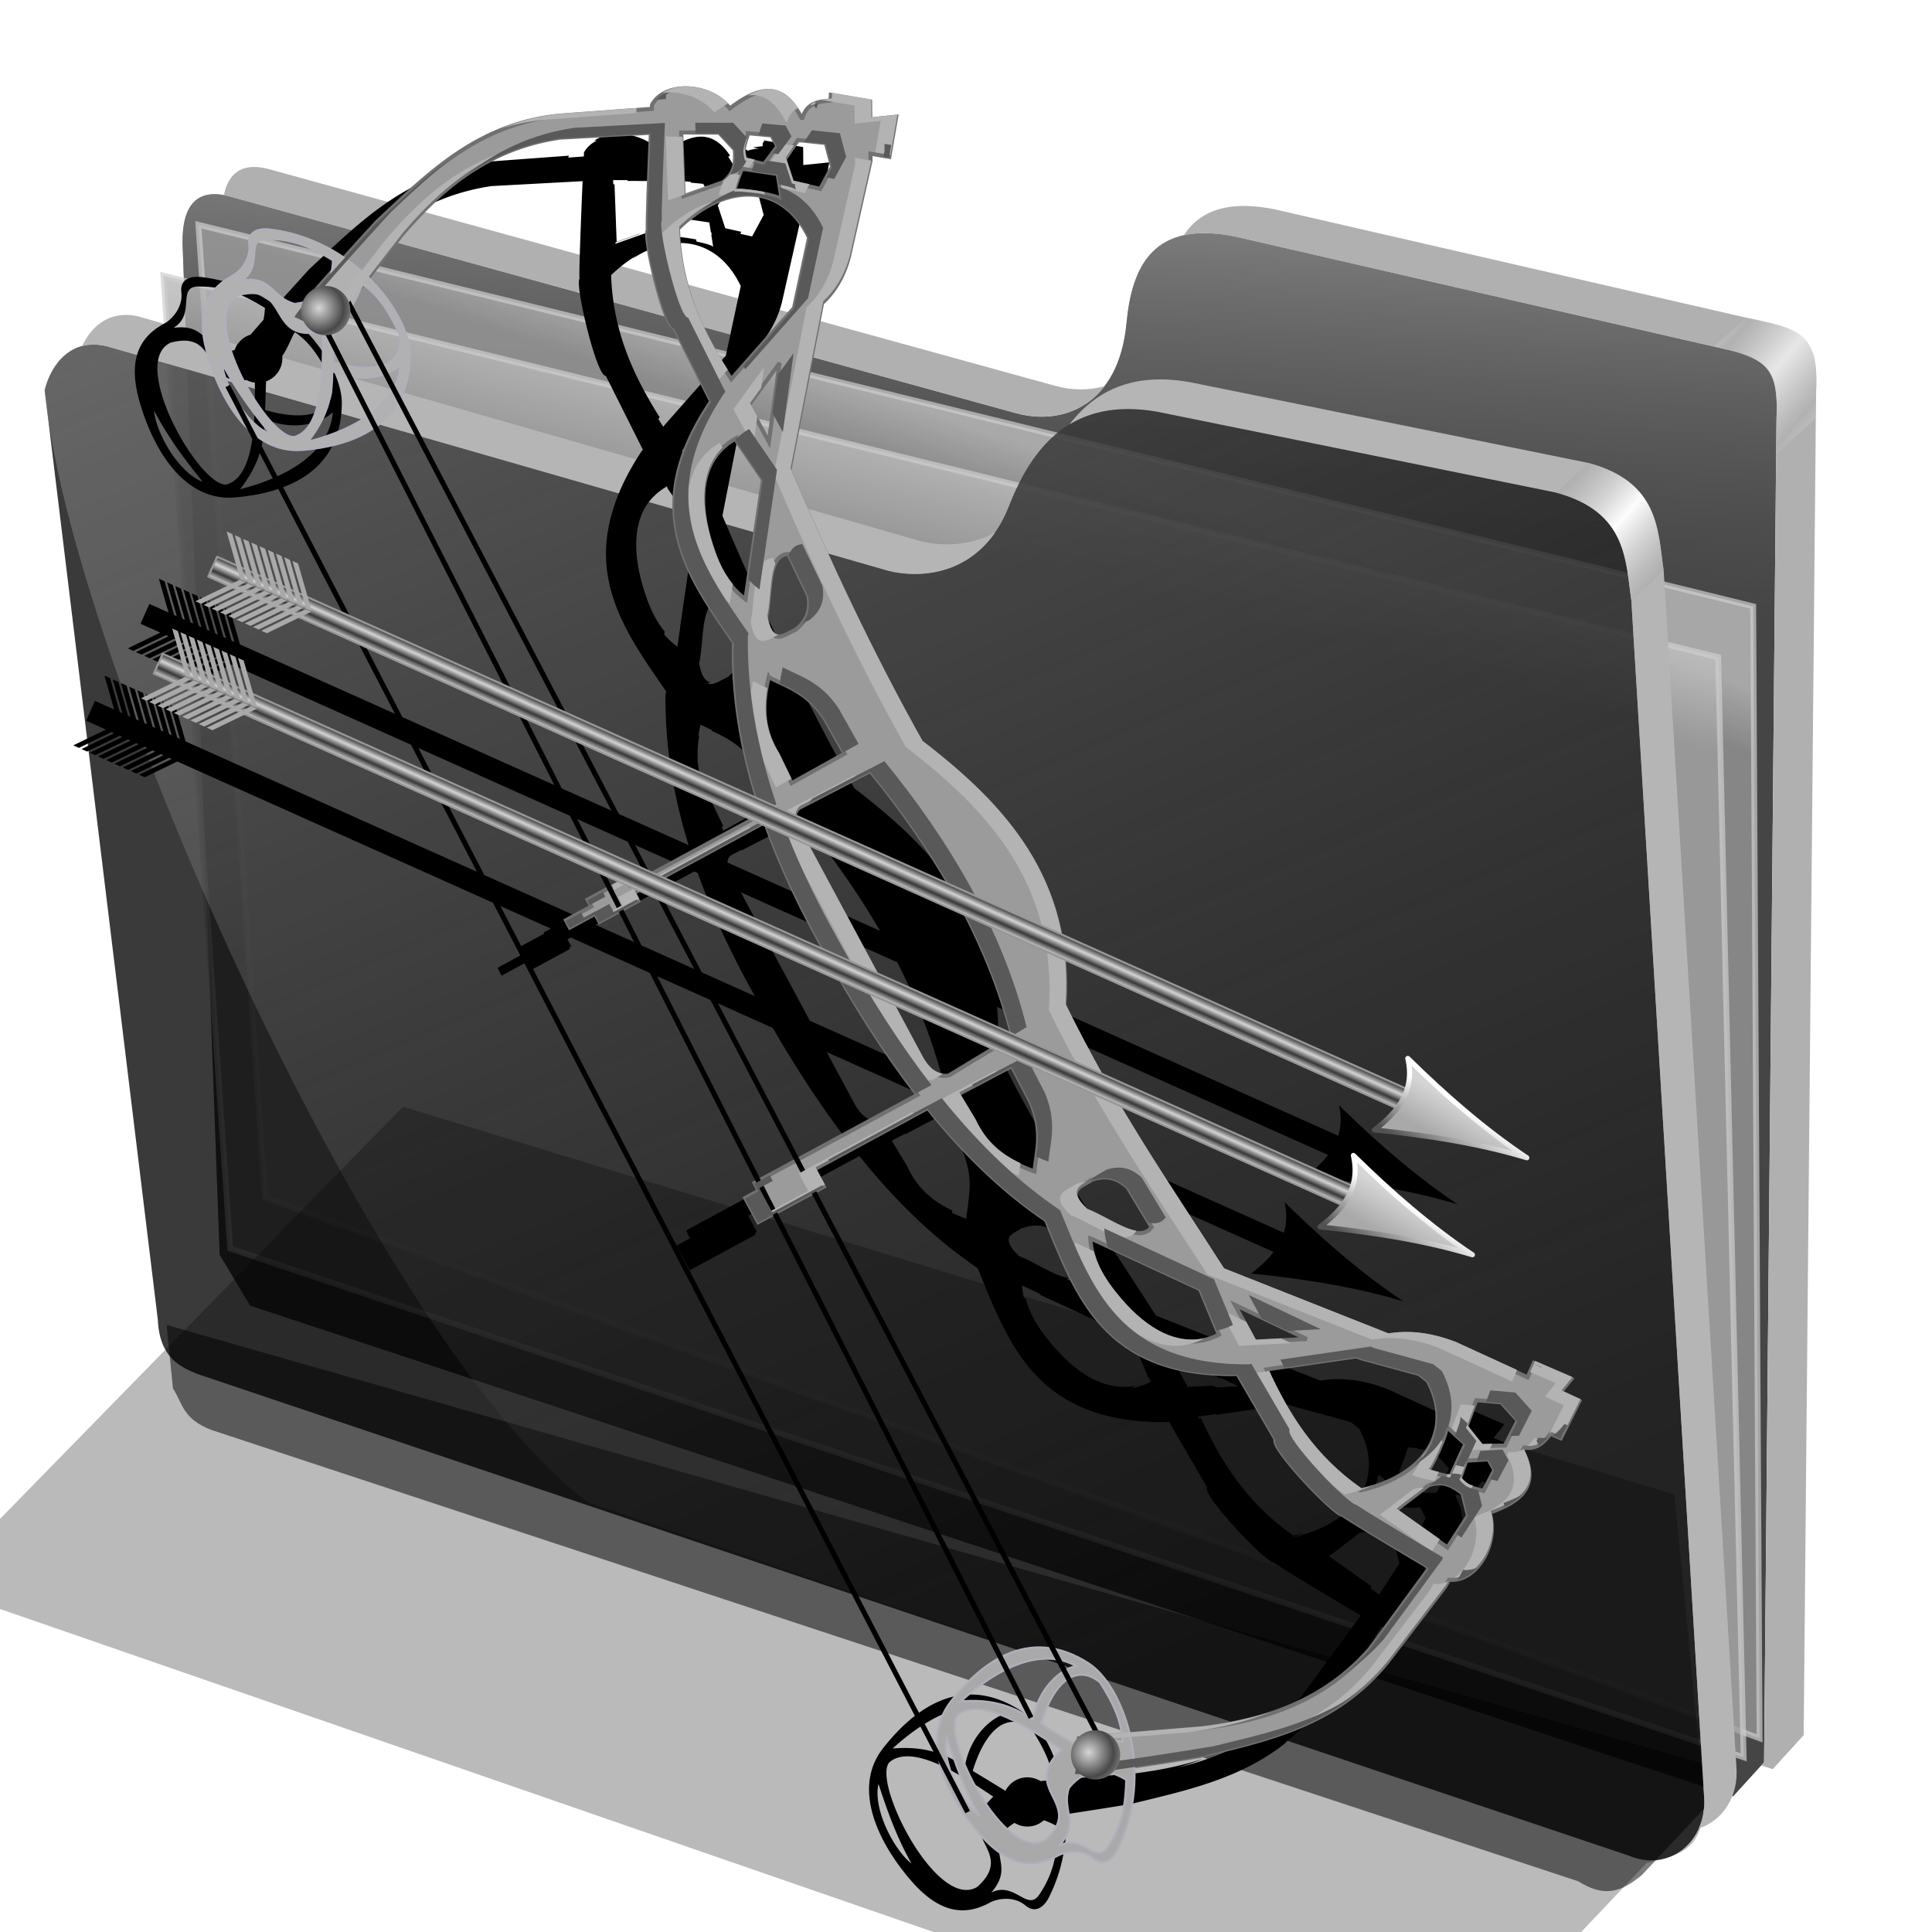<?xml version="1.0" encoding="UTF-8" standalone="no"?>
<!-- Created with Inkscape (http://www.inkscape.org/) -->

<svg
   xmlns:dc="http://purl.org/dc/elements/1.1/"
   xmlns:cc="http://creativecommons.org/ns#"
   xmlns:rdf="http://www.w3.org/1999/02/22-rdf-syntax-ns#"
   xmlns:svg="http://www.w3.org/2000/svg"
   xmlns="http://www.w3.org/2000/svg"
   xmlns:xlink="http://www.w3.org/1999/xlink"
   xmlns:sodipodi="http://sodipodi.sourceforge.net/DTD/sodipodi-0.dtd"
   xmlns:inkscape="http://www.inkscape.org/namespaces/inkscape"
   id="svg2"
   inkscape:version="0.91 r13725"
   width="256"
   height="256"
   viewBox="0 0 256 256"
   sodipodi:docname="folder-hobbies-hunting.svg"
   version="1.1">
  <defs
     id="defs6">
    <linearGradient
       inkscape:collect="always"
       id="linearGradient4341">
      <stop
         id="stop4343"
         stop-color="#ffffff"
         stop-opacity="1" />
      <stop
         offset="1"
         id="stop4345"
         stop-color="#525252"
         stop-opacity="1" />
    </linearGradient>
    <linearGradient
       inkscape:collect="always"
       id="linearGradient4333">
      <stop
         id="stop4335"
         stop-color="#a9a9a9"
         stop-opacity="1" />
      <stop
         offset="1"
         id="stop4337"
         stop-color="#d5d5d5"
         stop-opacity="1" />
    </linearGradient>
    <linearGradient
       inkscape:collect="always"
       id="linearGradient4325">
      <stop
         id="stop4327"
         stop-color="#373737"
         stop-opacity="1" />
      <stop
         offset="1"
         id="stop4329"
         stop-color="#d4d4d4"
         stop-opacity="1" />
    </linearGradient>
    <linearGradient
       inkscape:collect="always"
       id="linearGradient4270">
      <stop
         id="stop4272"
         stop-color="#d6d6d6"
         stop-opacity="1" />
      <stop
         offset="1"
         id="stop4274"
         stop-color="#484848"
         stop-opacity="1" />
    </linearGradient>
    <radialGradient
       inkscape:collect="always"
       xlink:href="#linearGradient4270"
       id="radialGradient4276"
       cx="-63.02"
       cy="63.765"
       fx="-63.02"
       fy="63.765"
       r="19.439"
       gradientUnits="userSpaceOnUse"
       spreadMethod="reflect"
       gradientTransform="matrix(0.125,0,0,0.125,76.817,15.072)" />
    <radialGradient
       inkscape:collect="always"
       xlink:href="#linearGradient4270"
       id="radialGradient4280"
       gradientUnits="userSpaceOnUse"
       gradientTransform="matrix(0.125,0,0,0.125,77.808,176.031)"
       spreadMethod="reflect"
       cx="-63.02"
       cy="63.765"
       fx="-63.02"
       fy="63.765"
       r="19.439" />
    <linearGradient
       inkscape:collect="always"
       xlink:href="#linearGradient4325"
       id="linearGradient4331"
       x1="-59.34"
       y1="59.04"
       x2="-59.34"
       y2="58.34"
       gradientUnits="userSpaceOnUse"
       spreadMethod="reflect" />
    <linearGradient
       inkscape:collect="always"
       xlink:href="#linearGradient4333"
       id="linearGradient4339"
       x1="-124.08"
       y1="60.691"
       x2="-124.5"
       y2="56.701"
       gradientUnits="userSpaceOnUse" />
    <linearGradient
       inkscape:collect="always"
       xlink:href="#linearGradient4341"
       id="linearGradient4347"
       x1="-127.01"
       y1="57.33"
       x2="-126.28"
       y2="63.02"
       gradientUnits="userSpaceOnUse" />
    <linearGradient
       inkscape:collect="always"
       id="linearGradient4167">
      <stop
         id="stop4169"
         stop-color="#adadad"
         stop-opacity="0.624" />
      <stop
         offset="1"
         id="stop4171"
         stop-color="#ffffff"
         stop-opacity="0.973" />
    </linearGradient>
    <linearGradient
       id="linearGradient4223"
       inkscape:collect="always">
      <stop
         id="stop4225"
         stop-color="#bebebe"
         stop-opacity="0.803" />
      <stop
         id="stop4227"
         offset="1"
         stop-color="#9f9f9f"
         stop-opacity="0.732" />
    </linearGradient>
    <linearGradient
       id="linearGradient4211"
       inkscape:collect="always">
      <stop
         id="stop4213"
         stop-color="#9f9f9f"
         stop-opacity="0.634" />
      <stop
         id="stop4215"
         offset="1"
         stop-color="#696969"
         stop-opacity="0" />
    </linearGradient>
    <linearGradient
       id="linearGradient4171"
       inkscape:collect="always">
      <stop
         id="stop4173"
         stop-color="#b2b2b2"
         stop-opacity="0.624" />
      <stop
         id="stop4175"
         offset="1"
         stop-color="#ffffff"
         stop-opacity="0.698" />
    </linearGradient>
    <linearGradient
       id="linearGradient4142"
       inkscape:collect="always">
      <stop
         id="stop4144"
         stop-color="#909090"
         stop-opacity="0.519" />
      <stop
         id="stop4146"
         offset="1"
         stop-color="#696969"
         stop-opacity="0" />
    </linearGradient>
    <linearGradient
       gradientUnits="userSpaceOnUse"
       y2="324.36"
       x2="278.75"
       y1="63.25"
       x1="165.74"
       id="linearGradient4148"
       xlink:href="#linearGradient4142"
       inkscape:collect="always" />
    <filter
       height="1.1"
       y="-0.05"
       width="1.056"
       x="-0.028"
       id="filter4160"
       inkscape:collect="always"
       color-interpolation-filters="sRGB">
      <feGaussianBlur
         id="feGaussianBlur4162"
         stdDeviation="3.563"
         inkscape:collect="always" />
    </filter>
    <linearGradient
       spreadMethod="reflect"
       gradientUnits="userSpaceOnUse"
       y2="114.16"
       x2="387.93"
       y1="106.85"
       x1="379.78"
       id="linearGradient4177"
       xlink:href="#linearGradient4167"
       inkscape:collect="always" />
    <linearGradient
       gradientTransform="translate(26.809,-26.383)"
       y2="114.16"
       x2="387.93"
       y1="108.46"
       x1="381.27"
       spreadMethod="reflect"
       gradientUnits="userSpaceOnUse"
       id="linearGradient4207"
       xlink:href="#linearGradient4171"
       inkscape:collect="always" />
    <linearGradient
       gradientUnits="userSpaceOnUse"
       y2="125.1"
       x2="281.1"
       y1="61.711"
       x1="284.7"
       id="linearGradient4217"
       xlink:href="#linearGradient4211"
       inkscape:collect="always" />
    <linearGradient
       gradientUnits="userSpaceOnUse"
       y2="103.09"
       x2="255.7"
       y1="93.26"
       x1="259.02"
       id="linearGradient4229"
       xlink:href="#linearGradient4223"
       inkscape:collect="always" />
    <linearGradient
       gradientUnits="userSpaceOnUse"
       y2="117.29"
       x2="258.99"
       y1="102.54"
       x1="262.84"
       id="linearGradient4237"
       xlink:href="#linearGradient4223"
       inkscape:collect="always" />
    <filter
       height="1.136"
       y="-0.068"
       width="1.049"
       x="-0.024"
       id="filter4257"
       inkscape:collect="always"
       color-interpolation-filters="sRGB">
      <feGaussianBlur
         id="feGaussianBlur4259"
         stdDeviation="2.754"
         inkscape:collect="always" />
    </filter>
    <linearGradient
       inkscape:collect="always"
       xlink:href="#linearGradient4325"
       id="linearGradient4212"
       gradientUnits="userSpaceOnUse"
       spreadMethod="reflect"
       x1="-59.34"
       y1="59.04"
       x2="-59.34"
       y2="58.34" />
    <linearGradient
       inkscape:collect="always"
       xlink:href="#linearGradient4333"
       id="linearGradient4214"
       gradientUnits="userSpaceOnUse"
       x1="-124.08"
       y1="60.691"
       x2="-124.5"
       y2="56.701" />
    <linearGradient
       inkscape:collect="always"
       xlink:href="#linearGradient4341"
       id="linearGradient4216"
       gradientUnits="userSpaceOnUse"
       x1="-127.01"
       y1="57.33"
       x2="-126.28"
       y2="63.02" />
    <filter
       inkscape:collect="always"
       style="color-interpolation-filters:sRGB"
       id="filter4306"
       x="-0.013"
       width="1.027"
       y="-0.011"
       height="1.022">
      <feGaussianBlur
         inkscape:collect="always"
         stdDeviation="1.065"
         id="feGaussianBlur4308" />
    </filter>
  </defs>
  <sodipodi:namedview
     pagecolor="#ffffff"
     bordercolor="#666666"
     borderopacity="1"
     objecttolerance="10"
     gridtolerance="10"
     guidetolerance="10"
     inkscape:pageopacity="0"
     inkscape:pageshadow="2"
     inkscape:window-width="1920"
     inkscape:window-height="1056"
     id="namedview4"
     showgrid="false"
     inkscape:zoom="3.5351562"
     inkscape:cx="128"
     inkscape:cy="128"
     inkscape:window-x="0"
     inkscape:window-y="0"
     inkscape:window-maximized="1"
     inkscape:current-layer="svg2"
     inkscape:snap-global="false" />
  <g
     transform="matrix(0.771,0,0,0.771,-83.674,-19.762)"
     id="g4261">
    <path
       d="m 137.158,253.333 1.093,10.929 c 1.695,2.564 1.625,5.182 6.557,7.104 l 234.99,77.596 c 4.362,2.76 7.274,1.936 10.911,-1.093 l 16.393,-17.486 z"
       id="path4239"
       inkscape:connector-curvature="0"
       sodipodi:nodetypes="ccccccc"
       stroke-opacity="1"
       fill="#000000"
       filter="url(#filter4257)"
       fill-rule="evenodd"
       stroke="none"
       stroke-linejoin="miter"
       fill-opacity="0.514"
       stroke-linecap="butt"
       stroke-width="1" />
    <path
       d="M 146.277,241.277 139.894,67.34 c -0.054,-6.438 2.499,-9.417 7.979,-7.979 l 135.106,37.234 c 8.126,2.326 17.809,-1.267 19.149,-15.426 0.936,-9.894 4.671,-17.67 18.617,-14.894 l 85.638,19.681 c 6.411,1.511 7.818,4.448 7.447,11.702 l -2.128,230.851 -5.319,5.851 -254.867,-84.342 z"
       id="path4198"
       inkscape:connector-curvature="0"
       sodipodi:nodetypes="ccccsccccccc"
       stroke-opacity="1"
       fill="#000000"
       fill-rule="evenodd"
       stroke="none"
       stroke-linejoin="miter"
       fill-opacity="0.73"
       stroke-linecap="butt"
       stroke-width="1" />
    <path
       sodipodi:nodetypes="ccccsccccccc"
       inkscape:connector-curvature="0"
       id="path4209"
       d="M 146.277,241.277 139.894,67.34 c -0.054,-6.438 2.499,-9.417 7.979,-7.979 l 135.106,37.234 c 8.126,2.326 17.809,-1.267 19.149,-15.426 0.936,-9.894 4.671,-17.67 18.617,-14.894 l 85.638,19.681 c 6.411,1.511 7.818,4.448 7.447,11.702 l -2.128,230.851 -5.319,5.851 -254.867,-84.342 z"
       stroke-opacity="1"
       fill="url(#linearGradient4217)"
       fill-rule="evenodd"
       stroke="none"
       stroke-linejoin="miter"
       fill-opacity="1"
       stroke-linecap="butt"
       stroke-width="1" />
    <path
       inkscape:connector-curvature="0"
       id="path4221"
       d="m 142.623,64.262 267.213,65.574 1.093,194.536 -256.831,-92.896 z"
       sodipodi:nodetypes="ccccc"
       stroke-opacity="0.705"
       fill="url(#linearGradient4229)"
       fill-rule="evenodd"
       stroke="#cecece"
       stroke-linejoin="miter"
       fill-opacity="1"
       stroke-linecap="butt"
       stroke-width="1" />
    <path
       d="m 136.612,73.005 267.213,65.574 4.372,189.071 -260.109,-87.432 z"
       id="path4219"
       inkscape:connector-curvature="0"
       stroke-opacity="0.705"
       fill="url(#linearGradient4237)"
       fill-rule="evenodd"
       stroke="#cecece"
       stroke-linejoin="miter"
       fill-opacity="1"
       stroke-linecap="butt"
       stroke-width="1" />
    <path
       d="m 116.204,92.685 c 1.132,-4.541 4.635,-9.034 10.687,-7.545 L 261.111,123.704 c 6.481,1.636 16.363,0.332 20.833,-11.111 4.009,-10.262 10.874,-18.78 25.463,-16.204 l 68.519,13.889 c 12.253,3.29 11.967,11.681 12.963,18.519 l 12.5,205.556 c 0.65,7.443 -5.751,13.213 -12.963,10.185 L 144.907,262.593 c -4.922,-1.559 -8.94,-3.097 -9.259,-10.185 z"
       id="path4138-3"
       inkscape:connector-curvature="0"
       sodipodi:nodetypes="cccscccccccc"
       stroke-opacity="1"
       fill="#000000"
       fill-rule="evenodd"
       stroke="none"
       stroke-linejoin="miter"
       fill-opacity="0.77"
       stroke-linecap="butt"
       stroke-width="1" />
    <path
       sodipodi:nodetypes="cccsccccccc"
       inkscape:connector-curvature="0"
       id="path4140"
       d="m 116.204,92.685 c 1.132,-4.541 4.635,-9.034 10.687,-7.545 L 261.111,123.704 c 6.481,1.636 16.363,0.332 20.833,-11.111 4.009,-10.262 10.874,-18.78 25.463,-16.204 l 68.519,13.889 c 12.253,3.29 11.967,11.681 12.963,18.519 l 12.5,205.556 c 0.65,7.443 -5.751,13.213 -12.963,10.185 L 209.722,283.889 C 173.765,257.83 120.359,138.216 116.204,92.685 Z"
       stroke-opacity="1"
       fill="url(#linearGradient4148)"
       fill-rule="evenodd"
       stroke="none"
       stroke-linejoin="miter"
       fill-opacity="1"
       stroke-linecap="butt"
       stroke-width="1" />
    <path
       d="m 177.778,215.833 -80.556,82.407 255.556,88.426 38.75,-40.871 c 4.635,-1.302 9.968,-1.381 9.861,-10.981 L 396.296,282.5 Z"
       id="path4150"
       inkscape:connector-curvature="0"
       sodipodi:nodetypes="ccccccc"
       stroke-opacity="1"
       fill="#000000"
       filter="url(#filter4160)"
       fill-rule="evenodd"
       stroke="none"
       stroke-linejoin="miter"
       fill-opacity="0.273"
       stroke-linecap="butt"
       stroke-width="1" />
    <path
       inkscape:connector-curvature="0"
       d="m 130.297,79.758 c -3.737,-0.059 -6.271,2.374 -7.662,5.354 1.245,-0.331 2.659,-0.363 4.256,0.029 l 134.221,38.562 c 5.499,1.388 13.442,0.658 18.455,-6.582 -4.306,2.386 -9.166,2.433 -12.9,1.49 L 132.447,80.047 c -0.757,-0.186 -1.473,-0.278 -2.15,-0.289 z m 177.547,11.074 c -7.107,0.029 -11.993,3.152 -15.514,7.738 3.827,-2.318 8.719,-3.304 15.078,-2.182 l 68.518,13.889 c 12.253,3.29 11.967,11.682 12.963,18.52 l 12.5,205.555 c 0.175,2.008 -0.176,3.885 -0.904,5.51 4.096,-1.288 6.901,-5.556 6.461,-10.602 l -12.5,-205.557 c -0.996,-6.838 -0.71,-15.227 -12.963,-18.518 L 312.963,91.297 c -1.824,-0.322 -3.527,-0.471 -5.119,-0.465 z"
       id="path4164"
       stroke-opacity="1"
       fill="#b5b5b5"
       fill-rule="evenodd"
       stroke="none"
       stroke-linejoin="miter"
       fill-opacity="1"
       stroke-linecap="butt"
       stroke-width="1" />
    <path
       id="path4169"
       d="m 375.926,110.277 c 12.253,3.29 11.967,11.682 12.963,18.52 2.184,-2.058 3.134,-2.713 5.557,-5.094 -0.996,-6.838 -0.71,-15.227 -12.963,-18.518 -2.398,2.288 -2.992,2.799 -5.557,5.092 z"
       inkscape:connector-curvature="0"
       sodipodi:nodetypes="ccccc"
       stroke-opacity="1"
       fill="url(#linearGradient4177)"
       fill-rule="evenodd"
       stroke="none"
       stroke-linejoin="miter"
       fill-opacity="1"
       stroke-linecap="butt"
       stroke-width="1" />
    <path
       inkscape:connector-curvature="0"
       d="m 151.904,54.332 c -2.674,0.112 -4.278,1.802 -4.9,4.838 0.282,0.052 0.57,0.113 0.869,0.191 l 135.105,37.234 c 5.412,1.549 11.51,0.467 15.379,-4.605 -2.772,0.802 -5.762,0.728 -8.57,-0.076 L 154.682,54.682 c -1.027,-0.27 -1.954,-0.384 -2.777,-0.35 z m 170.883,6.701 c -5.399,-0.127 -8.737,1.853 -10.814,5.035 2.347,-0.519 5.228,-0.496 8.771,0.209 l 85.639,19.68 c 6.411,1.511 7.818,4.449 7.447,11.703 l -2.129,230.85 -0.475,0.521 1.965,0.65 5.318,-5.852 2.129,-230.852 c 0.371,-7.255 -1.036,-10.19 -7.447,-11.701 L 327.553,61.596 c -1.743,-0.347 -3.327,-0.529 -4.766,-0.562 z"
       id="path4200"
       stroke-opacity="1"
       fill="#b0b0b0"
       fill-rule="evenodd"
       stroke="none"
       stroke-linejoin="miter"
       fill-opacity="1"
       stroke-linecap="butt"
       stroke-width="1" />
    <path
       sodipodi:nodetypes="ccccc"
       inkscape:connector-curvature="0"
       d="m 403.124,85.141 c 12.402,2.867 10.717,4.984 10.703,18.468 2.184,-2.058 4.251,-3.752 6.674,-6.133 0.485,-12.137 1.005,-14.994 -11.898,-17.245 -2.398,2.288 -2.914,2.617 -5.479,4.91 z"
       id="path4205"
       stroke-opacity="1"
       fill="url(#linearGradient4207)"
       fill-rule="evenodd"
       stroke="none"
       stroke-linejoin="miter"
       fill-opacity="1"
       stroke-linecap="butt"
       stroke-width="1" />
  </g>
  <g
     id="text4194"
     transform="translate(40.664,-62.189)"
     font-style="normal"
     word-spacing="0"
     line-height="125%"
     font-weight="bold"
     font-stretch="normal"
     letter-spacing="0"
     font-variant="normal"
     font-size="7.5"
     stroke-opacity="1"
     font-family="STIXIntegralsSm"
     fill="#000000"
     stroke="none"
     stroke-linejoin="miter"
     fill-opacity="1"
     stroke-linecap="butt"
     stroke-width="1">
    <path
       d="m -33.815,58.841 -2.205,0 -0.348,0.996 -1.417,0 2.025,-5.468 1.681,0 2.025,5.468 -1.417,0 -0.344,-0.996 z m -1.853,-1.014 1.498,0 -0.747,-2.175 -0.751,2.175 z"
       id="path4199"
       inkscape:connector-curvature="0" />
    <path
       d="m -31.332,54.369 2.34,0 q 1.044,0 1.6,0.465 0.56,0.461 0.56,1.318 0,0.861 -0.56,1.326 -0.557,0.461 -1.6,0.461 l -0.93,0 0,1.897 -1.41,0 0,-5.468 z m 1.41,1.022 0,1.527 0.78,0 q 0.41,0 0.634,-0.198 0.223,-0.201 0.223,-0.568 0,-0.366 -0.223,-0.564 -0.223,-0.198 -0.634,-0.198 l -0.78,0 z"
       id="path4201"
       inkscape:connector-curvature="0" />
  </g>
  <path
     style="fill:#000000;fill-opacity:1;fill-rule:evenodd;stroke:none;stroke-width:0.539;stroke-linecap:butt;stroke-linejoin:miter;stroke-miterlimit:4;stroke-dasharray:none;stroke-opacity:1;filter:url(#filter4306)"
     d="m 82.084,17.749 c -1.161,-0.021 -2.274,0.227 -3.16,0.764 -0.06,0.036 -0.112,0.084 -0.17,0.123 0.114,-0.016 0.234,-0.017 0.35,-0.027 -0.722,0.361 -1.329,0.88 -1.725,1.588 0,0 -0.021,0.501 -0.021,0.535 l -2.041,0.15 c 0.002,-0.047 0.006,-0.133 0.006,-0.133 0.025,-0.045 0.061,-0.081 0.088,-0.125 l -10.221,0.756 c -2.951,0.301 -5.572,1.013 -7.967,2.012 0.704,-0.226 1.433,-0.418 2.178,-0.592 -1.779,0.561 -3.432,1.282 -4.988,2.121 l -0.002,0 c -5.143,2.773 -9.248,6.844 -13.465,10.779 0,0 -2.291,2.522 -4.336,4.789 -2.79,-1.908 -6.144,-3.343 -9.943,-3.779 -0.665,-0.076 -1.375,-0.023 -1.895,0.273 -0.519,0.296 -0.846,0.836 -0.744,1.729 0.253,2.217 -1.508,3.763 -2.223,4.143 -3.033,1.612 -4.924,4.391 -3.408,10.012 1.662,6.165 5.762,13.634 12.723,13.047 5.937,-0.501 14.084,-2.837 14.172,-12.455 0.026,-2.885 -1.986,-6.937 -5.484,-10.352 l 4.424,-5.695 c 2.766,-3.244 5.773,-6.195 9.318,-8.486 -0.301,0.226 -0.603,0.45 -0.896,0.686 3.517,-2.439 7.565,-4.227 12.482,-4.955 l 12.059,-0.65 c -0.184,4.376 -0.512,12.414 -0.402,12.908 -0.649,0.75 2.258,13.054 3.482,12.885 l 4.908,9.789 -0.148,0.166 c -1.774,2.681 -2.975,5.164 -3.721,7.492 -3.272,10.037 1.973,17.148 6.943,24.355 l -0.078,0.488 c -0.069,6.777 1.063,13.395 3.061,19.895 l -59.447,-26.598 -1.279,-4.475 -0.748,-0.336 1.279,4.477 -0.342,-0.152 -1.279,-4.477 -0.748,-0.334 1.279,4.475 -0.34,-0.152 -1.279,-4.475 -0.75,-0.334 1.279,4.475 -0.34,-0.152 -1.279,-4.475 -0.748,-0.336 1.279,4.475 -0.34,-0.15 -1.279,-4.477 -0.75,-0.334 1.279,4.475 -0.34,-0.152 -1.279,-4.475 -0.75,-0.336 1.281,4.475 -0.342,-0.15 -1.279,-4.477 -0.748,-0.334 1.279,4.475 -0.34,-0.152 -1.279,-4.475 -0.75,-0.336 1.279,4.477 -0.34,-0.154 -1.279,-4.475 -0.748,-0.334 1.279,4.475 -2.537,-1.135 -1.176,2.627 2.623,1.174 -4.32,2.092 0.748,0.336 4.322,-2.092 0.34,0.15 -4.322,2.094 0.748,0.334 4.322,-2.092 0.34,0.152 -4.32,2.092 0.748,0.336 4.322,-2.094 0.34,0.152 -4.322,2.094 0.75,0.334 4.32,-2.092 0.34,0.152 -4.32,2.092 0.748,0.336 4.322,-2.094 0.34,0.152 -4.322,2.094 0.75,0.334 4.32,-2.092 0.342,0.152 -4.322,2.092 0.748,0.336 4.322,-2.094 0.342,0.152 -4.322,2.094 0.748,0.334 4.322,-2.092 0.34,0.152 -4.322,2.092 0.75,0.336 4.322,-2.094 59.938,26.816 -13.076,7.074 -52.984,-23.705 -1.279,-4.475 -0.748,-0.336 1.279,4.477 -0.34,-0.152 -1.281,-4.477 -0.748,-0.334 1.279,4.475 -0.34,-0.152 -1.279,-4.475 -0.75,-0.336 1.281,4.477 -0.34,-0.152 -1.281,-4.477 -0.748,-0.334 1.279,4.475 -0.34,-0.15 -1.279,-4.477 -0.75,-0.336 1.279,4.477 -0.34,-0.152 -1.279,-4.477 -0.75,-0.334 1.281,4.475 -0.34,-0.15 -1.281,-4.477 -0.748,-0.336 1.279,4.477 -0.34,-0.152 -1.279,-4.477 -0.75,-0.334 1.281,4.477 -0.342,-0.154 -1.279,-4.475 -0.748,-0.336 1.279,4.477 -2.537,-1.135 -1.176,2.625 2.625,1.174 -4.322,2.094 0.748,0.334 4.322,-2.092 0.34,0.15 -4.322,2.094 0.748,0.336 4.324,-2.094 0.34,0.152 -4.322,2.094 0.748,0.334 4.322,-2.094 0.34,0.152 -4.322,2.094 0.75,0.336 4.322,-2.094 0.34,0.152 -4.322,2.094 0.748,0.334 4.322,-2.094 0.34,0.152 -4.322,2.094 0.75,0.336 4.322,-2.094 0.342,0.152 -4.324,2.094 0.75,0.334 4.32,-2.094 0.342,0.152 -4.322,2.094 0.748,0.336 4.324,-2.094 0.34,0.152 -4.324,2.094 0.75,0.334 4.322,-2.094 49.502,22.148 -0.949,0.514 0.076,0.141 -3.283,1.775 0.037,0.068 -0.072,0.039 0.336,0.623 0.072,-0.039 0.121,0.225 -3.352,1.814 0.037,0.068 -0.072,0.039 0.521,0.965 3.354,-1.812 0.57,1.055 5.105,-2.764 -0.037,-0.068 0.072,-0.039 -0.076,-0.139 0.23,-0.125 -0.494,-0.916 0.445,-0.242 26.756,11.971 c 3.348,5.775 6.647,10.729 9.906,14.98 l 0.078,-0.043 c 0.052,0.068 0.104,0.14 0.156,0.207 l -21.574,11.67 0.037,0.068 -0.072,0.039 0.516,0.953 -1.717,0.928 0.037,0.068 -0.072,0.039 1.727,3.193 8.682,-4.695 -0.037,-0.068 0.072,-0.039 -0.076,-0.143 0.229,-0.123 -1.166,-2.158 1.75,-0.947 0.037,0.07 12.963,-7.012 c 5.321,6.604 10.536,11.382 15.674,14.84 4.123,10.057 7.741,20.507 24.916,20.414 l 0.428,-0.061 5.066,8.707 c -0.003,0.013 -0.005,0.027 -0.006,0.041 -0.647,1.061 7.917,10.069 8.893,9.938 0.367,0.375 7.877,4.856 11.418,6.963 l -0.07,0.191 -7.732,10.541 c -4.762,5.365 -10.381,8.018 -16.387,9.445 1.134,-0.333 2.255,-0.712 3.354,-1.158 -2.915,0.955 -5.947,1.539 -9.039,1.934 l -9.785,0.799 c -1.058,-4.288 -3.181,-7.722 -5.422,-9.158 -8.098,-5.189 -14.512,0.348 -18.18,5.043 -4.3,5.505 -0.291,13.024 3.959,17.789 3.875,4.344 7.235,4.284 10.244,2.627 0.709,-0.391 2.967,-1.019 4.684,0.406 0.692,0.574 1.322,0.595 1.854,0.322 0.532,-0.273 0.966,-0.837 1.266,-1.436 1.815,-3.62 2.423,-7.436 2.26,-10.986 4.23,-0.633 8.566,-1.348 8.566,-1.348 7.291,-1.791 14.674,-3.3 20.879,-8.375 -0.23,0.157 -0.463,0.304 -0.695,0.453 1.687,-1.288 3.298,-2.805 4.799,-4.658 l 7.631,-9.973 0.143,-0.25 0.01,-0.014 0.242,-0.428 c 0,0 -0.002,0 -0.002,0 l 0.152,-0.268 c 0.001,6e-4 0.092,0.053 0.092,0.053 0.335,0.023 0.661,-0.013 0.98,-0.076 l -0.09,0.117 c 1.027,-0.189 1.967,-0.789 2.725,-1.65 -0.029,0.012 -0.061,0.016 -0.09,0.027 0.413,-0.443 0.773,-0.961 1.074,-1.525 1.003,-1.708 1.418,-3.916 0.848,-5.859 0.633,-0.231 1.22,-0.486 1.773,-0.758 0.006,0.027 0.015,0.053 0.021,0.08 0.905,-0.451 1.693,-0.962 2.256,-1.59 -0.039,0.021 -0.084,0.04 -0.123,0.06 0.328,-0.332 0.598,-0.694 0.793,-1.096 0.733,-1.24 0.75,-2.851 -0.383,-5.059 -0.024,0.015 -0.051,0.025 -0.076,0.039 l 0.141,-0.248 c 0.764,0.15 1.369,0.009 1.891,-0.289 0.01,0.023 0.023,0.047 0.033,0.07 0.447,-0.272 0.828,-0.671 1.188,-1.105 -0.021,0.005 -0.045,0.005 -0.066,0.01 0.139,-0.163 0.282,-0.321 0.416,-0.494 l 0.373,0.162 c -0.037,0.023 -0.071,0.053 -0.109,0.074 l 1.07,0.465 0.916,-1.83 1.734,-3.467 -2.459,-1.129 1.24,-1.525 -0.045,-0.019 0.199,-0.246 -4.953,-2.141 -0.121,0.277 -0.033,-0.014 -0.83,1.916 -1.516,-0.695 0.121,-0.281 -8.113,-3.723 c -3.685,-1.403 -6.466,-1.503 -8.916,-1.125 l -21.793,-8.623 c -4.565,-7.12 -9.192,-13.975 -13.662,-21.516 l 29.265,13.094 c -0.79,1.035 -1.807,1.975 -2.971,2.854 6.951,0.723 13.76,1.762 20.17,3.693 -5.554,-3.71 -10.744,-8.233 -15.756,-13.154 0.348,1.512 0.282,2.851 -0.092,4.061 l -33.076,-14.799 c -1.654,-2.942 -3.283,-6 -4.869,-9.24 0.134,-2.064 0.111,-4.023 -0.051,-5.887 l 43.855,19.621 c -0.79,1.035 -1.807,1.975 -2.971,2.854 6.951,0.723 13.76,1.762 20.17,3.693 -5.554,-3.71 -10.744,-8.231 -15.756,-13.152 0.348,1.512 0.282,2.849 -0.092,4.059 l -45.672,-20.434 c -2.126,-11.258 -9.658,-18.865 -18.449,-25.623 C 106.666,92.791 100.989,80.682 95.724,68.35 l 4.307,-21.998 c 0.791,-0.748 1.484,-1.622 2.064,-2.641 0.623,-1.031 1.129,-2.212 1.496,-3.572 l 2.83,-12.549 -0.102,-0.018 -0.006,-0.904 1.721,0.295 -0.025,0.111 0.762,0.129 0.019,-0.109 0.016,0.002 0.049,-0.283 0.105,0.018 0.918,-5.318 -3.441,0.357 -0.016,-2.385 -5.197,-0.881 -0.012,0.287 -0.141,-0.023 -0.023,0.51 c -0.436,0.036 -0.866,0.083 -1.273,0.172 l 0.777,0.133 c -0.551,0.053 -1.087,0.132 -1.564,0.32 l 0.01,-0.209 c -0.018,0.008 -0.037,0.011 -0.055,0.02 -0.233,0.11 -0.441,0.263 -0.637,0.441 0.076,-0.009 0.153,-0.016 0.229,-0.025 -0.541,0.329 -0.981,0.844 -1.23,1.711 l -0.111,-0.004 c -0.227,-0.439 -0.461,-0.817 -0.697,-1.166 0.08,-0.048 0.156,-0.103 0.24,-0.143 -1.879,-2.877 -4.038,-2.981 -6.318,-1.869 -0.12,0.059 -0.243,0.144 -0.363,0.209 0.136,-0.02 0.27,-0.022 0.404,-0.029 -0.907,0.415 -1.833,1.022 -2.77,1.734 -0.146,-0.182 -0.305,-0.353 -0.471,-0.518 0.083,-0.05 0.167,-0.108 0.25,-0.156 -1.38,-1.435 -3.45,-2.216 -5.385,-2.25 z m -0.842,6.115 1.906,0.004 0.004,0.107 3.07,0.008 2.09,2.248 c 0.044,0.803 0.069,1.603 -0.17,2.379 -0.028,0.082 -0.051,0.163 -0.086,0.244 -0.008,0.02 -0.015,0.039 -0.023,0.059 -0.059,0.132 -0.136,0.263 -0.215,0.393 l -0.021,-0.004 c -0.223,0.304 -0.499,0.602 -0.871,0.893 l -0.084,0.029 c -0.03,0.08 -0.055,0.16 -0.086,0.242 l -5.199,1.834 -0.006,-0.172 3.162,-1.117 c 0.025,-0.02 0.042,-0.039 0.066,-0.059 l -3.068,1.082 -0.283,-7.613 -0.164,0 -0.021,-0.557 z m 8.877,0.102 1.424,0.133 c -0.013,0.047 -0.021,0.06 -0.033,0.105 l 1.67,0.156 0.756,1.396 -1.713,2.297 -1.395,-0.334 0.191,-0.258 -1.148,-0.275 c 0,-10e-7 -0.287,-0.935 -0.178,-1.539 0.043,-0.24 0.158,-0.612 0.264,-0.955 l -0.074,-0.008 c 0.016,-0.048 0.034,-0.108 0.049,-0.152 l -0.002,-0.002 c 0.09,-0.272 0.189,-0.564 0.189,-0.564 z m 6.586,0.902 0.908,0.096 -0.07,0.104 2.828,0.301 0.82,3.117 -1.533,2.846 -1.572,-0.35 0.145,-0.266 -2.131,-0.475 -0.992,-3.027 1.598,-2.346 z m -7.422,3.795 1.303,0.193 c -0.017,0.048 -0.022,0.056 -0.041,0.109 l 3.443,0.512 0.199,1.27 c 0.021,0.004 0.035,0.009 0.057,0.014 l 0.059,0.381 c -0.019,-0.005 -0.036,-0.014 -0.055,-0.02 l 0.252,1.586 c -0.227,-0.235 -1.139,-0.487 -2.205,-0.695 l -0.043,-0.281 c -1.806,-0.342 -3.895,-0.556 -3.787,-0.299 -0.059,-0.232 0.26,-1.147 0.561,-1.949 l -0.053,-0.008 c 0.13,-0.337 0.311,-0.812 0.311,-0.812 z m 0.74,3.535 c 3.429,-0.023 6.37,1.983 8.131,5.709 l -0.121,0.539 -1.861,8.689 -8.299,9.402 c -0.223,-0.343 -0.434,-0.693 -0.652,-1.039 l 0.186,-0.211 c -3.455,-5.473 -6.194,-11.383 -6.43,-18.836 1.099,-1.043 2.204,-1.891 3.301,-2.553 -0.163,0.129 -0.326,0.255 -0.488,0.393 0.441,-0.286 0.882,-0.551 1.32,-0.777 1.696,-0.877 3.355,-1.306 4.914,-1.316 z m -63.629,5.768 c 3.527,-0.021 6.043,1.201 8.713,2.834 -0.022,0.563 -0.096,1.086 -0.201,1.588 -0.631,0.709 -1.138,1.304 -1.711,1.961 a 3.262,3.262 0 0 0 -0.588,0.242 3.262,3.262 0 0 0 -1.523,1.793 c -0.321,0.079 -0.659,0.146 -1.027,0.189 -3.077,-0.789 -2.887,-3.683 -7.064,-3.133 3.035,-1.802 0.315,-5.548 3.402,-5.475 z m 12.701,6.055 c 2.21,1.509 3.686,3.986 4.924,6.779 0.388,3.919 -3.167,5.186 -8.889,3.525 l 0.123,-3.795 a 3.262,3.262 0 0 0 0.457,-0.201 3.262,3.262 0 0 0 1.693,-3.158 c 0.62,-0.907 1.035,-1.936 1.516,-2.926 l 0.176,-0.225 z m -14.328,1.133 c 3.876,0.327 2.613,5.846 7.898,5.209 a 3.262,3.262 0 0 0 0.002,0 3.262,3.262 0 0 0 1.096,0.332 c 0.05,4.693 0.052,12.334 -3.688,13.488 -3.405,0.691 -13.161,-16.086 -7.475,-18.777 0.869,-0.231 1.577,-0.302 2.166,-0.252 z m 69.504,9.24 -0.209,1.537 -0.025,0.035 -0.689,5.074 0.018,0.031 -0.514,3.783 -1.584,-2.932 0.059,-0.438 -0.947,-1.75 3.893,-5.342 z m -73.861,0.018 c 2.011,3.803 4.219,6.639 6.438,9.414 -3.116,-1.132 -6.157,-6.355 -6.438,-9.414 z m 23.686,0.201 c -0.412,5.212 -5.755,8.542 -12.283,10.215 2.373,-3.081 3.277,-5.87 3.203,-9.334 3.815,1.696 7.537,0.637 9.08,-0.881 z m 44.285,9.828 0.061,0.09 c -0.021,0.021 -0.046,0.039 -0.066,0.061 l 3.66,5.367 -1.912,13.078 c 0.005,0.005 0.011,0.01 0.016,0.016 l -0.387,2.648 c -0.665,-0.493 -1.239,-1.039 -1.738,-1.627 l 0.059,-0.393 c -1.432,-1.738 -2.246,-3.818 -2.873,-5.938 -1.354,-4.574 -1.112,-8.057 0.287,-10.527 0.715,-1.157 1.694,-2.082 2.895,-2.775 z m 7.049,15.248 0.062,0.129 c -0.014,0.031 -0.03,0.058 -0.043,0.09 l 2.609,5.416 c 0.149,0.841 0.13,1.648 -0.129,2.406 -0.265,0.716 -0.747,1.389 -1.533,2 -0.907,0.405 -1.874,1.145 -2.654,0.855 0.134,-0.071 0.269,-0.14 0.402,-0.205 -0.639,-0.069 -1.18,-0.677 -1.502,-2.504 0.471,-2.148 0.355,-5.117 1.082,-6.906 l -0.023,-0.047 c 0.206,-0.408 0.47,-0.735 0.812,-0.951 0.258,-0.163 0.559,-0.26 0.916,-0.283 z m -2.602,16.328 c 0.493,0.253 0.989,0.476 1.484,0.705 -0.006,0.039 -0.016,0.077 -0.021,0.115 2.015,0.933 4.027,1.902 5.922,4.748 l 2.484,4.404 0.074,-0.041 0.113,0.201 -7.033,3.912 -0.227,-0.469 0.221,-0.123 -1.633,-3.387 c -1.898,-3.033 -2.016,-5.861 -1.564,-8.623 -0.035,-0.017 -0.07,-0.034 -0.105,-0.051 0.083,-0.466 0.177,-0.929 0.285,-1.393 z M 106.265,108.549 c 3.789,4.625 7.308,9.571 10.332,14.779 l -20.211,-9.043 c 0.02,-0.222 0.081,-0.437 0.184,-0.645 0.062,-0.089 0.125,-0.179 0.203,-0.266 l 1.51,-0.781 c -0.021,0.041 -0.049,0.081 -0.066,0.123 l 8.049,-4.168 z m -14.271,6.924 0.461,0.205 c 1.98,5.51 4.557,10.938 7.563,16.311 l -21.1,-9.441 13.076,-7.074 z m 6.172,2.762 20.717,9.268 c 2.573,5.009 4.651,10.235 6.049,15.631 l -17.623,-7.883 -9.143,-17.016 z m 11.373,21.164 13.023,5.826 -5.873,3.555 c -0.389,0.074 -0.763,0.065 -1.121,-0.014 l 0.373,-0.227 c -0.997,-0.13 -1.88,-0.825 -2.639,-2.137 l -3.764,-7.004 z m 15.475,8.234 2.469,4.764 c 1.261,2.945 1.081,5.073 0.789,7.137 0.007,0.003 0.014,0.007 0.021,0.01 -0.093,0.646 -0.194,1.287 -0.264,1.945 -0.638,-0.233 -1.264,-0.493 -1.877,-0.775 0.015,-0.104 0.028,-0.21 0.043,-0.314 -2.409,-1.13 -4.561,-2.771 -5.988,-5.861 l -2.045,-3.393 1.768,-0.93 0.041,0.07 5.043,-2.652 z m 12.041,14.758 c 1.311,-0.074 2.379,0.461 3.311,1.336 l 2.748,4.557 c 0.037,0.007 0.073,0.009 0.109,0.016 l 0.346,0.574 c -0.215,0.286 -0.463,0.486 -0.74,0.613 -0.434,0.198 -0.938,0.214 -1.486,0.117 0.056,-0.059 0.116,-0.108 0.168,-0.178 l -0.061,-0.105 c -1.901,-0.355 -4.341,-2.088 -6.41,-2.875 -1.306,-1.225 -1.54,-1.997 -1.293,-2.564 0.393,-0.502 1.168,-0.842 1.816,-1.236 -0.033,0.047 -0.068,0.093 -0.094,0.143 0.062,-0.036 0.13,-0.071 0.189,-0.109 0.495,-0.17 0.959,-0.262 1.396,-0.287 z m -1.625,7.945 2.287,1.059 c 0.014,0.046 0.021,0.096 0.035,0.143 l 12.176,5.639 2.24,5.4 c 0.024,-0.005 0.048,-0.014 0.072,-0.019 l 0.232,0.561 c -0.862,0.436 -1.76,0.712 -2.684,0.834 0.21,-0.087 0.42,-0.179 0.627,-0.283 l -0.019,-0.045 c -3.368,0.646 -7.13,-0.904 -10.951,-5.404 -1.54,-1.814 -2.92,-3.781 -3.535,-6.152 l -0.242,-0.113 c -0.115,-0.521 -0.205,-1.054 -0.238,-1.617 z m 19.143,8.812 3.449,1.641 0.09,0.168 3.479,1.654 0.234,-0.012 2.281,1.086 -2.906,0.146 -0.486,-0.23 -3.344,0.168 -1.281,-2.369 -0.4,-0.191 -1.115,-2.061 z m 16.102,6.941 0.465,0.201 7.818,2.131 1.078,0.852 0.055,0.025 c 1.343,2.49 1.626,4.975 0.918,7.197 -0.03,0.09 -0.057,0.182 -0.09,0.271 -0.051,0.143 -0.108,0.284 -0.168,0.424 -0.078,0.178 -0.168,0.352 -0.26,0.525 -0.284,0.494 -0.621,0.971 -1.016,1.424 -0.037,0.081 -0.07,0.133 -0.107,0.213 -1.695,1.973 -4.411,3.536 -8.135,4.383 -0.011,-0.008 -0.022,-0.016 -0.033,-0.023 0.564,-0.191 1.104,-0.398 1.613,-0.623 -0.46,0.137 -0.932,0.268 -1.428,0.381 -6.1,-4.235 -9.557,-9.715 -12.248,-15.557 l -0.262,0.039 c -0.036,-0.08 -0.077,-0.158 -0.113,-0.238 l 2.311,-0.336 c 0.015,0.033 0.032,0.065 0.047,0.098 l 9.555,-1.387 z m 15.895,5.701 1.326,0.111 -0.041,0.107 1.988,0.168 2.168,2.402 -1.648,3.219 -1.793,0.033 0.135,-0.264 -1.314,0.023 -2.01,-2.508 0.977,-2.586 -0.053,-0.004 0.266,-0.703 z m -3.961,3.648 0.139,0.125 c 0.014,-0.036 0.022,-0.073 0.035,-0.109 l 0.99,0.898 c -0.016,0.038 -0.023,0.067 -0.039,0.105 l 1.35,1.219 -1.834,3.984 c -0.037,-0.008 -0.347,-0.078 -0.49,-0.107 l -0.1,0.275 c -0.297,-0.061 -0.604,-0.124 -1.172,-0.264 l 0.125,-0.271 c -0.556,-0.138 -1.079,-0.288 -1.301,-0.41 0.122,-0.163 0.28,-0.447 0.453,-0.762 0.403,-0.705 0.929,-1.802 1.352,-2.854 l -0.019,-0.018 c 0.304,-0.784 0.521,-1.479 0.512,-1.812 z m 4.061,4.277 -0.037,0.107 1.525,-0.092 0.764,1.412 -1.406,2.66 c 0,0 -0.883,-0.23 -1.529,-0.445 l 0.141,-0.268 c -0.134,-0.045 -0.31,-0.09 -0.406,-0.131 -0.565,-0.239 -1.189,-0.992 -1.189,-0.992 l 0.617,-1.73 -0.057,0.004 0.117,-0.328 0.109,-0.006 0.051,-0.111 1.301,-0.08 z m -5.008,3.193 c 1.24,0.007 2.145,0.647 3.041,1.305 l 0.729,2.939 -2.691,4.135 -1.162,-0.822 0.166,-0.256 -5.637,-3.994 4.139,-3.164 c 0.087,-0.03 0.166,-0.04 0.25,-0.065 l -0.197,0.15 c 0.5,-0.161 0.95,-0.231 1.363,-0.229 z m -51.727,23.117 c 1.258,0.033 2.474,0.338 3.621,0.965 -2.114,0.461 -5.038,2.998 -5.707,7.119 -2.858,-1.957 -5.687,-2.728 -9.564,-2.428 3.729,-3.411 7.875,-5.755 11.65,-5.656 z m 4.5,2.133 c 0.741,0.044 1.503,0.363 2.27,0.98 1.43,2.209 2.564,4.439 2.887,6.725 l -1.729,0.141 a 3.262,3.262 0 0 0 -3.279,-0.105 3.262,3.262 0 0 0 -1.355,1.391 l -4.338,-2.639 c 1.306,-4.274 3.323,-6.625 5.545,-6.492 z m -14.463,4.572 c 3.462,-0.177 8.52,3.248 11.645,5.34 -5.625,5.309 3.235,7.141 -2.117,11.949 -5.365,3.286 -14.066,-14.059 -11.625,-16.531 0.585,-0.485 1.299,-0.717 2.098,-0.758 z m -3.566,3.654 c 1.108,3.375 2.275,6.774 4.357,10.539 -2.407,-1.909 -5.116,-7.311 -4.357,-10.539 z m 21.898,4.814 c 0.626,0.197 1.258,0.492 1.895,0.873 -0.094,3.128 -0.449,5.904 -2.396,8.844 -1.628,2.624 -3.274,-1.702 -6.443,-0.148 2.746,-3.195 0.219,-4.62 1.242,-7.627 0.599,-0.715 1.21,-1.238 1.83,-1.596 a 3.262,3.262 0 0 0 3.256,0.092 3.262,3.262 0 0 0 0.617,-0.438 z"
     id="path4220"
     inkscape:connector-curvature="0" />
  <g
     id="g4371"
     transform="matrix(-1.185,0.641,0.641,1.185,109.193,-30.665)">
    <path
       inkscape:connector-curvature="0"
       id="path4138"
       d="m 47.282,16.007 c -2.603,0.004 -5.285,0.444 -8.096,1.613 l -8.369,3.758 c -0.013,-0.022 -0.203,-0.342 -0.203,-0.342 -2.293,-1.455 -6.018,0.92 -6.564,3.953 -3.204,-0.499 -5.84,-0.159 -5.76,4.182 l -0.072,0.043 c -1.085,-1.105 -2.169,-0.678 -3.254,-0.191 l -0.291,-0.484 -3.082,2.412 0.832,1.562 -2.373,0.982 2.479,3.148 1.477,-1.16 0.332,0.625 6.398,7.33 c 1.391,1.465 2.883,2.323 4.453,2.717 l 10.65,12.926 c 0.918,9.913 1.488,19.827 1.338,29.74 -4.199,9.413 -6.645,18.998 -0.066,29.471 0.452,11.119 -0.613,20.504 -1.34,30.275 l -11.186,13.33 c -1.733,0.618 -3.515,1.667 -5.426,3.885 l -4.742,6.309 -1.219,-0.957 -2.479,3.148 1.564,0.648 -1.229,1.635 3.348,2.346 0.684,-0.871 c 0.967,0.428 1.933,0.756 2.9,-0.041 l 0.307,0.193 c 0.07,4 2.642,4.313 5.756,3.828 0.547,3.033 4.271,5.406 6.564,3.951 0,0 0.04,-0.066 0.041,-0.066 l 0.695,0.434 8.506,3.816 c 7.496,3.119 14.067,1.06 20.697,-0.668 0,0 11.856,-4.088 11.521,-4.355 -0.335,-0.268 -1.943,-2.812 -1.943,-2.812 l -11.119,4.891 c -5.713,2.208 -11.62,3.405 -18.219,1.004 l -8.773,-4.152 -0.176,-0.156 c 1.567,-2.626 4.891,-8.207 4.998,-8.582 0.689,-0.261 3.137,-9.324 2.277,-9.646 l 0.234,-7.486 0.301,-0.111 c 11.249,-6.006 9.919,-14.108 9.059,-22.133 2.134,-4.073 3.852,-9.036 4.994,-15.229 l 12.674,0 0,1.939 7.328,0 0,-2.695 -1.51,0 0,-0.861 -18.213,0 c 0.794,-4.885 1.247,-10.496 1.275,-17.018 0.071,-4.711 -0.172,-9.302 -0.865,-13.723 l 14.678,0 0,0.891 4.311,0 0,-0.891 2.83,0 0,-0.814 -2.83,0 0,-0.773 -4.311,0 0,0.773 -14.814,0 C 53.31,81.961 51.622,76.654 48.899,71.741 l -0.225,-0.291 c 0.86,-7.941 2.044,-15.936 -9.086,-21.879 l -0.215,-0.078 -0.254,-8.162 c 0.86,-0.322 -1.588,-9.384 -2.277,-9.645 -0.103,-0.361 -3.156,-5.494 -4.822,-8.287 l 8.104,-3.836 c 6.599,-2.401 12.506,-1.204 18.219,1.004 l 11.119,4.891 c 0,0 1.608,-2.547 1.943,-2.814 C 71.74,22.376 59.884,18.29 59.884,18.29 55.74,17.21 51.62,16.001 47.282,16.007 Z m -17.895,8.789 2.773,5.619 -4.055,0.641 c -1.59,-0.268 -2.083,-1.266 -2.561,-2.275 l 0.57,-2.205 3.271,-1.779 z m -5.762,3.201 c 0,0 0.782,0.711 1.066,1.066 0.284,0.356 0.428,1.068 0.428,1.068 l -1.424,1.279 -1.99,-0.924 0,-1.209 1.92,-1.281 z m 2.205,2.773 c 0,0 1.636,1.352 1.707,1.637 -0.034,-0.348 -3.783,2.414 -3.699,2.916 l -0.854,-2.418 2.846,-2.135 z m -6.188,0.143 2.062,1.066 0.426,2.348 -2.133,1.85 -2.062,-1.352 -0.57,-2.348 2.277,-1.564 z m 10.566,1.492 c 1.196,-0.022 2.52,0.155 3.953,0.555 2.666,5.275 2.856,10.412 2.438,15.516 L 27.843,45.261 23.513,40.192 23.243,39.882 c -0.242,-4.444 2.431,-7.393 6.967,-7.477 z m 1.453,16.93 4.623,2.205 0,4.125 -4.623,-6.33 z m 7.396,4.48 c 3.238,0.09 5.859,2.418 6.971,7.682 0.463,2.192 0.686,4.457 -0.355,6.686 l -7.113,-9.531 0.498,-4.836 z m 1.482,12.309 c 1.582,0.106 2.814,3.004 4.207,4.619 0.934,2.803 -0.756,2.325 -1.99,2.418 -1.534,-0.255 -2.304,-1.147 -2.703,-2.348 l -0.213,-4.551 c 0.242,-0.111 0.473,-0.154 0.699,-0.139 z m 6.768,9.883 c 1.673,1.887 3.048,3.982 2.846,7.182 l 0.143,3.059 -5.975,-0.07 0.07,-3.982 c 0.289,-3.155 1.733,-4.462 2.916,-6.188 z m 3.557,12.73 c 0.806,0.284 1.138,0.947 0.996,1.99 l 0.07,25.535 c -0.041,1.454 -0.575,2.315 -1.564,2.631 l -7.326,-0.355 C 40.573,108.97 41.02,98.636 42.901,88.88 l 7.965,-0.143 z m -0.426,32.219 -0.143,3.059 c 0.202,3.2 -1.172,5.297 -2.846,7.184 -1.183,-1.725 -2.627,-3.033 -2.916,-6.188 l -0.07,-3.984 5.975,-0.07 z m -7.611,13.656 c 1.234,0.093 2.924,-0.385 1.99,2.418 -1.393,1.615 -2.626,4.513 -4.207,4.619 -0.226,0.015 -0.458,-0.028 -0.699,-0.139 l 0.213,-4.551 c 0.399,-1.201 1.169,-2.093 2.703,-2.348 z m 2.916,4.979 c 1.041,2.229 0.818,4.494 0.355,6.686 -1.112,5.264 -3.732,7.592 -6.971,7.682 l -0.498,-4.836 7.113,-9.531 z m -9.389,12.518 0,4.125 -4.623,2.205 4.623,-6.33 z m 0.291,7.074 c 0.348,4.89 0.069,9.816 -2.484,14.867 -6.636,1.853 -10.938,-1.09 -10.945,-6.357 l 0.027,-0.035 0.402,-0.938 4.354,-4.152 0.232,-0.297 8.414,-3.088 z m -16.719,12.484 2.133,1.85 -0.426,2.348 -2.062,1.066 -2.277,-1.564 0.57,-2.348 2.062,-1.352 z m 3.84,0.854 c -0.084,0.502 3.665,3.264 3.699,2.916 -0.071,0.284 -1.707,1.637 -1.707,1.637 l -2.846,-2.135 0.854,-2.418 z m -0.143,3.912 1.424,1.279 c 0,0 -0.143,0.713 -0.428,1.068 -0.284,0.356 -1.066,1.066 -1.066,1.066 l -1.92,-1.281 0,-1.209 1.99,-0.924 z m 4.41,0.355 4.055,0.641 -2.773,5.619 -3.271,-1.779 -0.57,-2.205 c 0.477,-1.009 0.971,-2.007 2.561,-2.275 z"
       stroke-miterlimit="4"
       style="fill:#9b9b9b;fill-opacity:1;fill-rule:evenodd;stroke:#717171;stroke-width:0.4;stroke-linecap:butt;stroke-linejoin:miter;stroke-miterlimit:4;stroke-dasharray:none;stroke-opacity:1" />
    <path
       sodipodi:nodetypes="csssscscccccccccccccccccccccc"
       d="m 73.376,194.266 c -0.444,0.01 -0.927,-0.206 -1.334,-0.49 -6.873,-4.805 -8.242,-13.906 -6.246,-17.516 3.455,-6.25 9.6,-4.899 13.654,-3.129 4.753,2.076 4.792,8.403 3.699,13.016 -0.996,4.206 -3.211,5.353 -5.762,5.334 -0.601,-0.005 -2.298,0.383 -2.916,1.92 -0.249,0.619 -0.652,0.856 -1.096,0.865 z m -0.713,-1.214 c 1.99,1.139 1.536,-2.269 4.155,-2.374 -2.922,-1.116 -1.776,-2.939 -3.507,-4.542 -2.56,-1.015 -4.169,0.013 -5.338,1.987 1.166,2.01 2.379,3.697 4.69,4.929 z m 5.105,-3.518 c 4.664,0.251 4.22,-14.15 1.752,-14.902 -2.953,-0.588 -5.755,4.808 -7.356,7.848 5.549,1.48 0.41,5.805 5.604,7.055 z m -11.242,-4.879 c 1.276,-0.884 2.38,-2.053 4.23,-1.98 l 1.98,-3.393 c -3.15,-3.106 -5.92,-3.534 -7.051,-0.838 -0.18,2.28 -0.091,4.436 0.84,6.211 z m 15.854,-0.229 c 0.897,-2.097 0.758,-6.582 -0.877,-8.422 0.469,2.596 0.907,5.228 0.877,8.422 z m -9.155,-5.865 c 1.175,-2.288 2.751,-3.791 5.389,-4.965 -4.854,-1.214 -9.521,-0.926 -11.631,2.332 1.543,-0.446 4.349,0.178 6.242,2.633 z"
       id="path4226"
       inkscape:connector-curvature="0"
       stroke-miterlimit="4"
       style="fill:#a9a9a9;fill-opacity:1;fill-rule:evenodd;stroke:#afb0bc;stroke-width:0.2;stroke-linecap:butt;stroke-linejoin:miter;stroke-miterlimit:4;stroke-dasharray:none;stroke-opacity:1" />
    <path
       inkscape:connector-curvature="0"
       id="path4264"
       d="m 70.9,13.414 c -0.444,-0.01 -0.927,0.206 -1.334,0.49 -6.873,4.805 -8.242,13.906 -6.246,17.516 3.455,6.25 9.6,4.899 13.654,3.129 4.753,-2.076 4.792,-8.403 3.699,-13.016 -0.996,-4.206 -3.211,-5.353 -5.762,-5.334 -0.601,0.005 -2.298,-0.383 -2.916,-1.92 -0.249,-0.619 -0.652,-0.856 -1.096,-0.865 z m -0.713,1.214 c 1.99,-1.139 1.536,2.269 4.155,2.374 -2.922,1.116 -1.776,2.939 -3.507,4.542 -2.56,1.015 -4.169,-0.013 -5.338,-1.987 1.166,-2.01 2.379,-3.697 4.69,-4.929 z m 5.105,3.518 c 4.664,-0.251 4.22,14.15 1.752,14.902 -2.953,0.588 -5.755,-4.808 -7.356,-7.848 5.549,-1.48 0.41,-5.805 5.604,-7.055 z m -11.242,4.879 c 1.276,0.884 2.38,2.053 4.23,1.98 l 1.98,3.393 c -3.15,3.106 -5.92,3.534 -7.051,0.838 -0.18,-2.28 -0.091,-4.436 0.84,-6.211 z m 15.854,0.229 c 0.897,2.097 0.758,6.582 -0.877,8.422 0.469,-2.596 0.907,-5.228 0.877,-8.422 z m -9.155,5.865 c 1.175,2.288 2.751,3.791 5.389,4.965 -4.854,1.214 -9.521,0.926 -11.631,-2.332 1.543,0.446 4.349,-0.178 6.242,-2.633 z"
       sodipodi:nodetypes="csssscscccccccccccccccccccccc"
       stroke-miterlimit="4"
       style="fill:#b1b1b1;fill-opacity:1;fill-rule:evenodd;stroke:#afb0bc;stroke-width:0.2;stroke-linecap:butt;stroke-linejoin:miter;stroke-miterlimit:4;stroke-dasharray:none;stroke-opacity:1" />
    <path
       sodipodi:nodetypes="cc"
       inkscape:connector-curvature="0"
       id="path4282"
       d="M 66.117,23.03 68.346,183.989"
       stroke-miterlimit="4"
       style="fill:none;fill-rule:evenodd;stroke:#000000;stroke-width:0.5;stroke-linecap:butt;stroke-linejoin:miter;stroke-miterlimit:4;stroke-dasharray:none;stroke-opacity:1" />
    <path
       inkscape:connector-curvature="0"
       id="path4284"
       d="M 69.336,24.268 73.298,178.294"
       stroke-miterlimit="4"
       style="fill:none;fill-rule:evenodd;stroke:#000000;stroke-width:0.5;stroke-linecap:butt;stroke-linejoin:miter;stroke-miterlimit:4;stroke-dasharray:none;stroke-opacity:1" />
    <path
       inkscape:connector-curvature="0"
       id="path4286"
       d="M 83.204,183.494 80.48,25.506"
       stroke-miterlimit="4"
       style="fill:none;fill-rule:evenodd;stroke:#000000;stroke-width:0.5;stroke-linecap:butt;stroke-linejoin:miter;stroke-miterlimit:4;stroke-dasharray:none;stroke-opacity:1" />
    <path
       inkscape:connector-curvature="0"
       id="path4288"
       d="m 44.907,16.001 c -1.917,0.194 -3.881,0.654 -5.914,1.5 l -6.941,3.117 c 0.033,0.019 0.069,0.03 0.102,0.051 0,0 0.19,0.32 0.203,0.342 l 8.369,-3.758 c 1.425,-0.593 2.817,-0.996 4.182,-1.252 z m 3.914,1.877 c -1.206,0.013 -2.431,0.131 -3.68,0.365 4.567,-0.47 8.841,0.594 13.008,2.205 l 11.119,4.891 c 0,0 0.297,-0.457 0.51,-0.787 l -9.896,-4.352 c -3.57,-1.38 -7.217,-2.364 -11.061,-2.322 z m -19.811,2.604 c -2.048,-0.1 -4.424,1.71 -5.055,3.988 0.522,0.018 1.062,0.063 1.633,0.152 0.338,-1.877 1.896,-3.5 3.576,-4.121 -0.052,-0.005 -0.102,-0.017 -0.154,-0.02 z m 1.916,3.947 -1.463,0.795 2.504,5.072 -2.387,0.377 c 0.023,0.004 0.041,0.012 0.064,0.016 l 4.055,-0.641 -2.773,-5.619 z m -9.334,0.273 c -1.882,0.08 -3.256,0.911 -3.467,3.453 0.544,-0.03 1.087,0.138 1.631,0.691 l 0.072,-0.043 c -0.045,-2.45 0.775,-3.624 2.074,-4.094 -0.102,2.15e-4 -0.211,-0.012 -0.311,-0.008 z m 3.572,2.928 -1.176,0.785 c 0.19,0.187 0.397,0.388 0.51,0.529 0.284,0.356 0.428,1.068 0.428,1.068 l -0.652,0.586 0.887,0.41 0.477,-0.357 c 0,0 0.017,0.015 0.018,0.016 L 26.262,30.121 C 25.855,29.703 25.6,29.185 25.352,28.662 l 0.178,-0.689 C 25.344,27.796 25.165,27.63 25.165,27.63 Z m -8.768,0.773 c -0.014,7.8e-4 -0.029,0.005 -0.043,0.006 l 0.148,0.246 c 0.155,-0.07 0.311,-0.127 0.467,-0.189 -0.191,-0.047 -0.381,-0.073 -0.572,-0.062 z m -1.918,0.016 -3.082,2.412 0.832,1.562 -2.373,0.982 2.479,3.148 1.191,-0.936 -1.938,-2.461 2.373,-0.982 -0.832,-1.562 2.631,-2.059 c -0.33,0.096 -0.66,0.231 -0.99,0.379 l -0.291,-0.484 z m 6.703,2.127 -0.949,0.652 1.279,0.662 0.426,2.348 -1.225,1.062 0.824,0.539 1.777,-1.541 -0.523,-1.482 0.586,-0.439 -0.133,-0.734 -2.062,-1.066 z m 5.846,0.115 -0.738,0.553 c 0.48,0.418 1.012,0.902 1.055,1.074 -0.02,-0.206 -1.308,0.672 -2.367,1.533 l 0.09,0.254 c 0.809,-0.749 1.841,-1.281 3.068,-1.561 0.513,-0.341 0.931,-0.584 0.941,-0.475 -0.045,-0.18 -0.612,-0.691 -1.1,-1.113 l -0.064,0.01 c -0.346,-0.058 -0.632,-0.156 -0.885,-0.275 z m 4.721,1.377 c -0.729,0.014 -1.405,0.11 -2.033,0.266 0.101,-0.005 0.198,-0.016 0.301,-0.018 1.196,-0.022 2.52,0.155 3.953,0.555 2.516,4.978 2.819,9.832 2.494,14.652 l 1.676,0.615 c 0.418,-5.104 0.229,-10.24 -2.438,-15.516 -1.433,-0.4 -2.757,-0.577 -3.953,-0.555 z m -16.205,3.078 -1.283,1.008 6.281,7.195 c 1.391,1.465 2.883,2.323 4.453,2.717 l 10.65,12.926 c 0.918,9.913 1.488,19.827 1.338,29.74 -4.199,9.413 -6.645,18.998 -0.066,29.471 0.452,11.119 -0.613,20.504 -1.34,30.275 L 24.391,161.779 c -1.733,0.618 -3.515,1.667 -5.426,3.885 l -3.982,5.297 0.973,0.764 4.742,-6.309 c 1.911,-2.218 3.692,-3.266 5.426,-3.885 l 11.186,-13.33 c 0.727,-9.771 1.792,-19.157 1.34,-30.275 C 32.07,107.452 34.517,97.868 38.715,88.455 38.866,78.541 38.296,68.627 37.377,58.714 L 26.727,45.789 C 25.157,45.395 23.665,44.537 22.274,43.072 l -6.398,-7.33 -0.332,-0.625 z m 17.658,13.852 1.203,1.648 1.688,0.805 0,1.504 1.732,2.373 0,-4.125 -4.623,-2.205 z m 7.396,4.48 -0.053,0.52 c 2.451,0.752 4.379,3.093 5.291,7.41 0.339,1.606 0.544,3.251 0.223,4.893 l 1.154,1.545 c 1.041,-2.229 0.818,-4.494 0.355,-6.686 -1.112,-5.264 -3.732,-7.592 -6.971,-7.682 z m 1.482,12.309 c -0.226,-0.015 -0.458,0.028 -0.699,0.139 l 0.027,0.602 c 1.107,0.912 2.08,2.891 3.146,4.127 0.435,1.306 0.297,1.895 -0.096,2.166 1.214,-0.05 2.723,0.271 1.828,-2.414 -1.393,-1.615 -2.626,-4.513 -4.207,-4.619 z m 6.768,9.883 c -0.294,0.429 -0.605,0.834 -0.91,1.246 1.27,1.644 2.191,3.532 2.023,6.184 l 0.131,2.789 1.744,0.021 -0.143,-3.059 c 0.202,-3.2 -1.172,-5.295 -2.846,-7.182 z m 20.033,11.014 0,0.525 1.732,0 0,-0.525 -1.732,0 z m -12.945,1.34 c 0.013,0.082 0.021,0.166 0.033,0.248 l 12.912,0 0,0.891 4.311,0 0,-0.248 -2.578,0 0,-0.891 -14.678,0 z m 18.988,0 0,0.248 1.098,0 0,-0.248 -1.098,0 z M 52.405,88.371 44.44,88.513 c -0.014,0.072 -0.023,0.145 -0.037,0.217 l 6.27,-0.111 c 0.806,0.284 1.138,0.947 0.996,1.99 l 0.07,25.535 c -0.032,1.125 -0.362,1.891 -0.967,2.328 l 1.135,0.055 c 0.989,-0.316 1.523,-1.177 1.564,-2.631 L 53.401,90.361 C 53.543,89.318 53.211,88.655 52.405,88.371 Z m 2.842,31.98 c -0.016,0.085 -0.035,0.164 -0.051,0.248 l 10.992,0 0,1.939 7.328,0 0,-0.248 -5.596,0 0,-1.939 -12.674,0 z m -3.268,0.238 -5.975,0.07 0.004,0.229 4.238,-0.051 -0.143,3.059 c 0.159,2.522 -0.666,4.355 -1.84,5.943 0.244,0.327 0.492,0.65 0.727,0.992 1.673,-1.887 3.048,-3.984 2.846,-7.184 l 0.143,-3.059 z m -7.611,13.656 c -0.343,0.057 -0.641,0.151 -0.912,0.268 1.014,0.019 1.905,0.192 1.17,2.398 -1.074,1.245 -2.054,3.239 -3.17,4.143 l -0.004,0.09 c 0.242,0.111 0.473,0.154 0.699,0.139 1.582,-0.106 2.814,-3.004 4.207,-4.619 0.934,-2.803 -0.756,-2.325 -1.99,-2.418 z m 2.916,4.979 -1.242,1.666 c 0.436,1.766 0.23,3.539 -0.135,5.268 -0.906,4.289 -2.815,6.628 -5.242,7.396 l 0.004,0.037 c 3.238,-0.09 5.859,-2.418 6.971,-7.682 0.463,-2.192 0.686,-4.457 -0.355,-6.686 z m -9.389,12.518 -1.732,2.373 0,2 -2.242,1.07 -0.648,0.887 4.623,-2.205 0,-4.125 z m 0.291,7.074 -1.713,0.629 c 0.306,4.765 -0.017,9.566 -2.504,14.486 -0.363,0.101 -0.717,0.183 -1.066,0.256 0.879,-0.071 1.809,-0.228 2.799,-0.504 2.553,-5.052 2.832,-9.977 2.484,-14.867 z m -25.182,12.199 -2.479,3.148 1.564,0.648 -1.229,1.635 3.348,2.346 0.684,-0.871 c 0.123,0.054 0.245,0.098 0.367,0.146 l -2.666,-1.869 1.229,-1.635 -1.564,-0.648 1.695,-2.154 -0.949,-0.746 z m 8.463,0.285 -1.15,0.754 1.551,1.344 -0.426,2.348 -0.867,0.449 0.537,0.369 2.062,-1.066 0.055,-0.297 -0.508,-0.381 0.658,-1.861 -1.912,-1.658 z m 3.637,1.428 -0.332,0.943 c 1.078,0.895 2.481,1.862 2.502,1.646 -0.032,0.127 -0.383,0.469 -0.752,0.805 l 0.777,0.584 c 0,0 1.636,-1.352 1.707,-1.637 -0.017,0.171 -0.934,-0.415 -1.85,-1.109 -0.788,-0.295 -1.476,-0.709 -2.053,-1.232 z m -0.422,3.562 -0.842,0.391 1.016,0.912 c 0,0 -0.143,0.713 -0.428,1.068 -0.049,0.061 -0.147,0.152 -0.219,0.229 l 0.885,0.59 c 0,0 0.152,-0.141 0.262,-0.244 l -0.074,-0.291 c 0.3,-0.634 0.606,-1.262 1.186,-1.709 l -0.602,-0.539 c -0.088,0.074 -0.299,0.258 -0.299,0.258 l -0.885,-0.664 z m 4.893,0.131 c -0.421,0.071 -0.76,0.197 -1.047,0.357 l 3.369,0.531 -2.311,4.682 1.27,0.689 2.773,-5.619 -4.055,-0.641 z m -10.049,1.211 c -0.475,0.392 -0.949,0.51 -1.424,0.48 0.087,3.961 2.651,4.272 5.754,3.789 0.523,2.903 3.956,5.192 6.26,4.107 -2.006,-0.257 -4.125,-2.126 -4.527,-4.355 -3.114,0.485 -5.686,0.172 -5.756,-3.828 l -0.307,-0.193 z m -2.9,0.041 -0.504,0.641 c 0.493,0.081 0.986,0.031 1.479,-0.301 -0.324,-0.082 -0.65,-0.196 -0.975,-0.34 z m 53.312,4.527 -11.119,4.891 c -2.158,0.834 -4.345,1.524 -6.586,1.93 2.852,-0.316 5.607,-1.13 8.318,-2.178 l 9.646,-4.242 c -0.065,-0.102 -0.26,-0.4 -0.26,-0.4 z m -37.744,3.338 c -5.3e-4,8e-4 -0.041,0.066 -0.041,0.066 -0.399,0.253 -0.843,0.384 -1.305,0.422 l 0.309,0.193 8.506,3.816 c 4.555,1.895 8.768,1.874 12.861,1.182 -3.551,0.411 -7.214,0.199 -11.129,-1.43 l -8.506,-3.816 -0.695,-0.434 z"
       stroke-miterlimit="4"
       style="fill:#b3b3b3;fill-opacity:1;fill-rule:evenodd;stroke:none;stroke-width:0.4;stroke-linecap:butt;stroke-linejoin:miter;stroke-miterlimit:4;stroke-dasharray:none;stroke-opacity:1" />
    <path
       inkscape:connector-curvature="0"
       id="path4295"
       d="m 50.412,16.252 c 2.63,0.448 5.211,1.173 7.801,1.848 0,0 11.856,4.086 11.521,4.354 -0.284,0.227 -1.323,1.849 -1.684,2.414 l 1.473,0.648 c 0,0 1.608,-2.547 1.943,-2.814 C 71.801,22.434 59.945,18.348 59.945,18.348 56.789,17.525 53.647,16.631 50.412,16.252 Z m -4.801,1.801 c -2.306,0.025 -4.684,0.42 -7.158,1.32 l -8.104,3.836 c 1.666,2.793 4.719,7.926 4.822,8.287 0.689,0.261 3.137,9.322 2.277,9.645 l 0.254,8.162 0.215,0.078 C 49.047,55.324 47.863,63.319 47.003,71.26 l 0.225,0.291 c 2.722,4.913 4.41,10.22 5.361,15.805 l 1.686,0 C 53.316,81.862 51.642,76.639 48.96,71.799 l -0.225,-0.291 c 0.86,-7.941 2.044,-15.936 -9.086,-21.879 l -0.215,-0.078 -0.254,-8.162 c 0.86,-0.322 -1.588,-9.384 -2.277,-9.645 -0.103,-0.361 -3.156,-5.494 -4.822,-8.287 l 8.104,-3.836 c 3.468,-1.262 6.744,-1.524 9.902,-1.174 -1.466,-0.266 -2.956,-0.411 -4.477,-0.395 z m -16.346,2.605 c -0.206,-0.01 -0.416,0.004 -0.627,0.031 0.103,0.048 0.207,0.094 0.305,0.156 0,0 0.19,0.32 0.203,0.342 l 0.865,-0.389 c -0.242,-0.075 -0.49,-0.128 -0.746,-0.141 z m -1.549,3.947 -3.271,1.779 -0.496,1.916 c 0.249,0.233 0.608,0.574 0.805,0.82 0.284,0.356 0.428,1.068 0.428,1.068 l -0.121,0.109 c 0.344,0.265 0.783,0.467 1.375,0.566 l 0.686,-0.107 C 26.321,30.314 25.958,29.581 25.607,28.838 l 0.57,-2.205 2.002,-1.09 -0.463,-0.938 z m -5.762,3.201 -1.92,1.281 0,1.209 1.99,0.924 0.408,-0.367 -0.666,-0.309 0,-1.209 1.035,-0.691 C 22.456,28.275 21.954,27.807 21.954,27.807 Z m -5.328,0.775 c -0.168,0.011 -0.336,0.045 -0.504,0.088 0.141,0.095 0.283,0.21 0.424,0.354 l 0.072,-0.043 c -0.003,-0.141 0.005,-0.266 0.008,-0.398 z m 1.346,2.141 -2.277,1.564 0.57,2.348 2.062,1.352 0.582,-0.506 -0.912,-0.598 -0.57,-2.348 1.74,-1.195 -1.195,-0.617 z m 6.486,0.115 -0.701,0.631 -0.482,-0.225 -1.453,1.09 0.371,2.051 -0.221,0.191 0.195,0.557 c -0.032,-0.191 0.536,-0.72 1.197,-1.27 l -0.318,-0.9 2.068,-1.551 c -0.31,-0.283 -0.474,-0.421 -0.656,-0.574 z m 4.08,1.377 c -0.37,0.007 -0.725,0.04 -1.07,0.084 0.042,0.054 0.123,0.135 0.131,0.166 -0.034,-0.348 -3.783,2.414 -3.699,2.916 l -0.441,-1.252 c -1.33,1.311 -2.014,3.227 -1.887,5.562 l 0.27,0.311 4.33,5.068 8.758,3.215 c 0.01,-0.126 0.014,-0.253 0.023,-0.379 L 27.904,45.319 23.574,40.25 23.304,39.94 c -0.242,-4.444 2.431,-7.393 6.967,-7.477 0.366,-0.007 0.747,0.01 1.137,0.041 -1.022,-0.213 -1.981,-0.306 -2.869,-0.289 z m -16.205,3.078 -0.527,0.414 0.783,0.994 0.451,-0.354 -0.375,-0.43 -0.332,-0.625 z m 17.658,13.852 4.623,6.33 0,-2.125 -2.242,-3.07 -2.381,-1.135 z m 7.396,4.48 -0.498,4.836 7.113,9.531 c 0.22,-0.471 0.371,-0.945 0.488,-1.418 l -5.869,-7.865 0.494,-4.799 C 38.565,53.736 37.988,53.642 37.388,53.625 Z m 1.482,12.309 c -0.226,-0.015 -0.458,0.028 -0.699,0.139 l 0.213,4.551 c 0.399,1.201 1.169,2.093 2.703,2.348 0.262,-0.02 0.545,-0.014 0.818,-0.02 -0.941,-0.406 -1.479,-1.148 -1.789,-2.08 L 39.908,66.412 C 39.575,66.143 39.234,65.958 38.871,65.934 Z m 6.768,9.883 c -1.183,1.725 -2.627,3.033 -2.916,6.188 l -0.07,3.982 1.736,0.02 0.066,-3.754 c 0.232,-2.528 1.203,-3.872 2.189,-5.193 -0.316,-0.428 -0.651,-0.842 -1.006,-1.242 z m 26.076,11.014 0,0.525 1.732,0 0,-0.525 -1.732,0 z m 2.83,0.773 0,0.566 -2.83,0 0,0.891 -2.578,0 0,0.248 4.311,0 0,-0.891 2.83,0 0,-0.814 -1.732,0 z m -21.818,0.566 c 0.693,4.421 0.937,9.012 0.865,13.723 -0.028,6.521 -0.481,12.133 -1.275,17.018 l 1.768,0 c 0.77,-4.829 1.213,-10.355 1.24,-16.77 0.071,-4.711 -0.172,-9.302 -0.865,-13.723 l 12.945,0 0,-0.248 -14.678,0 z m -3.531,0.377 -7.965,0.143 c -1.882,9.757 -2.328,20.091 0.141,29.658 l 1.693,0.082 C 40.643,108.909 41.091,98.638 42.962,88.938 l 6.729,-0.121 c -0.139,-0.112 -0.303,-0.201 -0.496,-0.27 z m 21.334,30.611 0,0.613 1.51,0 0,2.695 -5.596,0 0,0.248 7.328,0 0,-2.695 -1.51,0 0,-0.861 -1.732,0 z m -18.492,1.369 c -1.142,6.192 -2.86,11.155 -4.994,15.229 0.86,8.025 2.19,16.126 -9.059,22.133 l -0.301,0.111 -0.234,7.486 c 0.86,0.322 -1.588,9.386 -2.277,9.646 -0.107,0.375 -3.431,5.956 -4.998,8.582 l 0.176,0.156 8.773,4.152 c 1.785,0.649 3.517,1.027 5.211,1.201 -1.139,-0.214 -2.298,-0.523 -3.479,-0.953 l -8.773,-4.152 -0.176,-0.156 c 1.567,-2.626 4.891,-8.207 4.998,-8.582 0.689,-0.261 3.137,-9.324 2.277,-9.646 l 0.234,-7.486 0.301,-0.111 c 11.249,-6.006 9.919,-14.108 9.059,-22.133 2.134,-4.073 3.852,-9.036 4.994,-15.229 l 10.941,0 0,-0.248 -12.674,0 z m -3.268,0.238 -5.975,0.07 0.07,3.984 c 0.289,3.155 1.733,4.462 2.916,6.188 0.288,-0.324 0.559,-0.659 0.822,-1 -0.92,-1.245 -1.789,-2.571 -2.006,-4.939 l -0.07,-3.984 4.23,-0.049 0.012,-0.27 z m -7.611,13.656 c -1.534,0.255 -2.304,1.147 -2.703,2.348 l -0.213,4.551 c 0.242,0.111 0.473,0.154 0.699,0.139 0.372,-0.025 0.721,-0.214 1.061,-0.494 l 0.186,-3.947 c 0.399,-1.201 1.169,-2.093 2.703,-2.348 0.052,0.004 0.109,0.002 0.162,0.004 -0.45,-0.311 -1.235,-0.202 -1.895,-0.252 z m 2.916,4.979 -7.113,9.531 0.498,4.836 c 0.582,-0.016 1.143,-0.107 1.68,-0.271 l -0.445,-4.316 5.959,-7.984 c -0.117,-0.6 -0.299,-1.198 -0.578,-1.795 z m -9.389,12.518 -4.623,6.33 2.936,-1.4 1.688,-2.309 0,-2.621 z m 0.291,7.074 -8.414,3.088 -0.232,0.297 -4.354,4.152 -0.402,0.938 -0.027,0.035 c 0.003,2.25 0.794,4.07 2.211,5.279 l 0.072,-0.203 c -0.017,0.1 0.145,0.301 0.371,0.537 1.071,0.754 2.435,1.204 4.049,1.279 -3.121,-0.769 -4.966,-3.205 -4.971,-6.645 l 0.027,-0.035 0.402,-0.938 4.354,-4.152 0.232,-0.297 6.729,-2.469 c -0.016,-0.289 -0.026,-0.578 -0.047,-0.867 z m -21.717,12.199 -0.541,0.688 0.027,0.021 0.525,-0.699 -0.012,-0.01 z m 4.998,0.285 -2.062,1.352 -0.57,2.348 2.277,1.564 0.783,-0.404 -1.328,-0.912 0.57,-2.348 1.238,-0.812 -0.908,-0.787 z m 3.84,0.854 -0.33,0.936 0.355,0.309 -0.293,1.613 1.783,1.338 0.074,-0.035 0.42,0.377 c 0.013,-0.011 0.33,-0.282 0.635,-0.547 l -1.766,-1.324 0.453,-1.283 c -0.726,-0.591 -1.366,-1.178 -1.332,-1.383 z m -0.143,3.912 -1.99,0.924 0,1.209 1.92,1.281 c 0,0 0.269,-0.254 0.557,-0.537 l -0.744,-0.496 0,-1.209 1.029,-0.479 -0.771,-0.693 z m 4.473,0.365 c -0.282,0.244 -0.605,0.523 -0.605,0.523 l -0.342,-0.258 c -0.306,0.145 -0.559,0.327 -0.766,0.539 l 0.396,0.357 c 0,0 -0.143,0.713 -0.428,1.068 -0.162,0.203 -0.453,0.486 -0.701,0.723 l 0.393,1.518 3.271,1.779 0.27,-0.547 -1.809,-0.984 -0.57,-2.205 c 0.47,-0.995 0.962,-1.975 2.496,-2.26 l -1.605,-0.254 z m -10.111,1.201 c -0.276,0.227 -0.552,0.356 -0.828,0.424 0.388,0.157 0.778,0.283 1.166,0.303 -0.014,-0.172 -0.028,-0.345 -0.031,-0.533 l -0.307,-0.193 z m -2.9,0.041 -0.195,0.248 1.244,0.871 0.535,-0.682 c -0.528,-0.007 -1.056,-0.204 -1.584,-0.438 z m 8.963,3.98 c -0.681,0.106 -1.327,0.161 -1.936,0.16 0.59,0.211 1.285,0.266 2.035,0.24 -0.037,-0.133 -0.075,-0.265 -0.1,-0.4 z m 47.814,0.547 -1.223,0.537 c 0.494,0.765 1.2,1.84 1.434,2.027 0.335,0.268 -11.521,4.355 -11.521,4.355 -4.856,1.266 -9.682,2.698 -14.861,2.154 5.845,1.122 11.2,-0.5 16.594,-1.906 0,0 11.856,-4.088 11.521,-4.355 -0.335,-0.268 -1.943,-2.812 -1.943,-2.812 z m -41.209,3.338 c -5.3e-4,8e-4 -0.041,0.066 -0.041,0.066 -0.385,0.244 -0.814,0.373 -1.258,0.416 0.799,0.295 1.624,0.355 2.361,0.115 l -0.367,-0.164 -0.695,-0.434 z"
       stroke-miterlimit="4"
       style="fill:#595959;fill-opacity:1;fill-rule:evenodd;stroke:none;stroke-width:0.4;stroke-linecap:butt;stroke-linejoin:miter;stroke-miterlimit:4;stroke-dasharray:none;stroke-opacity:1" />
    <circle
       id="circle4278"
       cx="69.46"
       cy="184.53"
       r="2.422"
       stroke-miterlimit="4"
       style="opacity:1;fill:url(#radialGradient4280);fill-opacity:1;fill-rule:nonzero;stroke:none;stroke-width:0.4;stroke-linecap:round;stroke-linejoin:round;stroke-miterlimit:4;stroke-dasharray:none;stroke-opacity:1" />
    <circle
       r="2.422"
       cy="23.572"
       cx="68.47"
       id="path4268"
       stroke-miterlimit="4"
       style="opacity:1;fill:url(#radialGradient4276);fill-opacity:1;fill-rule:nonzero;stroke:none;stroke-width:0.4;stroke-linecap:round;stroke-linejoin:round;stroke-miterlimit:4;stroke-dasharray:none;stroke-opacity:1" />
    <g
       transform="matrix(0.609,-0.794,0.794,0.609,38.654,11.185)"
       id="g4349">
      <rect
         id="rect4300"
         width="129.02"
         height="2.136"
         x="-120.84"
         y="57.62"
         stroke-miterlimit="4"
         style="opacity:1;fill:url(#linearGradient4212);fill-opacity:1;fill-rule:nonzero;stroke:#979797;stroke-width:0.2;stroke-linecap:round;stroke-linejoin:round;stroke-miterlimit:4;stroke-dasharray:none;stroke-opacity:1" />
      <path
         d="m -118.782,54.841 c -1.915,2.536 -1.317,5.132 0.124,7.75 -4.93,-1.617 -9.86,-2.978 -14.79,-3.613 4.889,-0.83 9.777,-2.322 14.666,-4.137 z"
         id="path4302"
         inkscape:connector-curvature="0"
         sodipodi:nodetypes="cccc"
         stroke-miterlimit="4"
         style="fill:url(#linearGradient4214);fill-opacity:1;fill-rule:evenodd;stroke:url(#linearGradient4216);stroke-width:0.5;stroke-linecap:round;stroke-linejoin:round;stroke-miterlimit:4;stroke-dasharray:none;stroke-opacity:1" />
      <path
         d="m 0.645,54.975 -3.122,3.713 0.609,0 3.122,-3.713 -0.609,0 z m 0.886,0 -3.122,3.713 0.609,0 3.122,-3.713 -0.609,0 z m 0.886,0 -3.122,3.713 0.609,0 3.122,-3.713 -0.609,0 z m 0.886,0 -3.122,3.713 0.609,0 3.122,-3.713 -0.609,0 z m 0.886,0 -3.122,3.713 0.609,0 3.122,-3.713 -0.609,0 z m 0.886,0 -3.122,3.713 0.609,0 3.122,-3.713 -0.609,0 z m 0.886,0 -3.122,3.713 0.609,0 3.122,-3.713 -0.609,0 z m 0.886,0 -3.122,3.713 0.609,0 3.122,-3.713 -0.609,0 z m 0.886,0 -3.122,3.713 0.609,0 3.122,-3.713 -0.609,0 z"
         id="rect4304"
         inkscape:connector-curvature="0"
         stroke-miterlimit="4"
         style="opacity:1;fill:#a9a9a9;fill-opacity:1;fill-rule:nonzero;stroke:none;stroke-width:0.5;stroke-linecap:round;stroke-linejoin:round;stroke-miterlimit:4;stroke-dasharray:none;stroke-opacity:1" />
      <path
         inkscape:connector-curvature="0"
         id="path4323"
         d="m 0.645,62.485 -3.122,-3.713 0.609,0 3.122,3.713 -0.609,0 z m 0.886,0 -3.122,-3.713 0.609,0 3.122,3.713 -0.609,0 z m 0.886,0 -3.122,-3.713 0.609,0 3.122,3.713 -0.609,0 z m 0.886,0 -3.122,-3.713 0.609,0 3.122,3.713 -0.609,0 z m 0.886,0 -3.122,-3.713 0.609,0 3.122,3.713 -0.609,0 z m 0.886,0 -3.122,-3.713 0.609,0 3.122,3.713 -0.609,0 z m 0.886,0 -3.122,-3.713 0.609,0 3.122,3.713 -0.609,0 z m 0.886,0 -3.122,-3.713 0.609,0 3.122,3.713 -0.609,0 z m 0.886,0 -3.122,-3.713 0.609,0 3.122,3.713 -0.609,0 z"
         stroke-miterlimit="4"
         style="opacity:1;fill:#a9a9a9;fill-opacity:1;fill-rule:nonzero;stroke:none;stroke-width:0.5;stroke-linecap:round;stroke-linejoin:round;stroke-miterlimit:4;stroke-dasharray:none;stroke-opacity:1" />
    </g>
    <g
       id="g4355"
       transform="matrix(0.609,-0.794,0.794,0.609,47.902,17.029)">
      <rect
         y="57.62"
         x="-120.84"
         height="2.136"
         width="129.02"
         id="rect4357"
         stroke-miterlimit="4"
         style="opacity:1;fill:url(#linearGradient4331);fill-opacity:1;fill-rule:nonzero;stroke:#979797;stroke-width:0.2;stroke-linecap:round;stroke-linejoin:round;stroke-miterlimit:4;stroke-dasharray:none;stroke-opacity:1" />
      <path
         sodipodi:nodetypes="cccc"
         inkscape:connector-curvature="0"
         id="path4359"
         d="m -118.782,54.841 c -1.915,2.536 -1.317,5.132 0.124,7.75 -4.93,-1.617 -9.86,-2.978 -14.79,-3.613 4.889,-0.83 9.777,-2.322 14.666,-4.137 z"
         stroke-miterlimit="4"
         style="fill:url(#linearGradient4339);fill-opacity:1;fill-rule:evenodd;stroke:url(#linearGradient4347);stroke-width:0.5;stroke-linecap:round;stroke-linejoin:round;stroke-miterlimit:4;stroke-dasharray:none;stroke-opacity:1" />
      <path
         inkscape:connector-curvature="0"
         id="path4361"
         d="m 0.645,54.975 -3.122,3.713 0.609,0 3.122,-3.713 -0.609,0 z m 0.886,0 -3.122,3.713 0.609,0 3.122,-3.713 -0.609,0 z m 0.886,0 -3.122,3.713 0.609,0 3.122,-3.713 -0.609,0 z m 0.886,0 -3.122,3.713 0.609,0 3.122,-3.713 -0.609,0 z m 0.886,0 -3.122,3.713 0.609,0 3.122,-3.713 -0.609,0 z m 0.886,0 -3.122,3.713 0.609,0 3.122,-3.713 -0.609,0 z m 0.886,0 -3.122,3.713 0.609,0 3.122,-3.713 -0.609,0 z m 0.886,0 -3.122,3.713 0.609,0 3.122,-3.713 -0.609,0 z m 0.886,0 -3.122,3.713 0.609,0 3.122,-3.713 -0.609,0 z"
         stroke-miterlimit="4"
         style="opacity:1;fill:#a9a9a9;fill-opacity:1;fill-rule:nonzero;stroke:none;stroke-width:0.5;stroke-linecap:round;stroke-linejoin:round;stroke-miterlimit:4;stroke-dasharray:none;stroke-opacity:1" />
      <path
         d="m 0.645,62.485 -3.122,-3.713 0.609,0 3.122,3.713 -0.609,0 z m 0.886,0 -3.122,-3.713 0.609,0 3.122,3.713 -0.609,0 z m 0.886,0 -3.122,-3.713 0.609,0 3.122,3.713 -0.609,0 z m 0.886,0 -3.122,-3.713 0.609,0 3.122,3.713 -0.609,0 z m 0.886,0 -3.122,-3.713 0.609,0 3.122,3.713 -0.609,0 z m 0.886,0 -3.122,-3.713 0.609,0 3.122,3.713 -0.609,0 z m 0.886,0 -3.122,-3.713 0.609,0 3.122,3.713 -0.609,0 z m 0.886,0 -3.122,-3.713 0.609,0 3.122,3.713 -0.609,0 z m 0.886,0 -3.122,-3.713 0.609,0 3.122,3.713 -0.609,0 z"
         id="path4363"
         inkscape:connector-curvature="0"
         stroke-miterlimit="4"
         style="opacity:1;fill:#a9a9a9;fill-opacity:1;fill-rule:nonzero;stroke:none;stroke-width:0.5;stroke-linecap:round;stroke-linejoin:round;stroke-miterlimit:4;stroke-dasharray:none;stroke-opacity:1" />
    </g>
  </g>
</svg>
